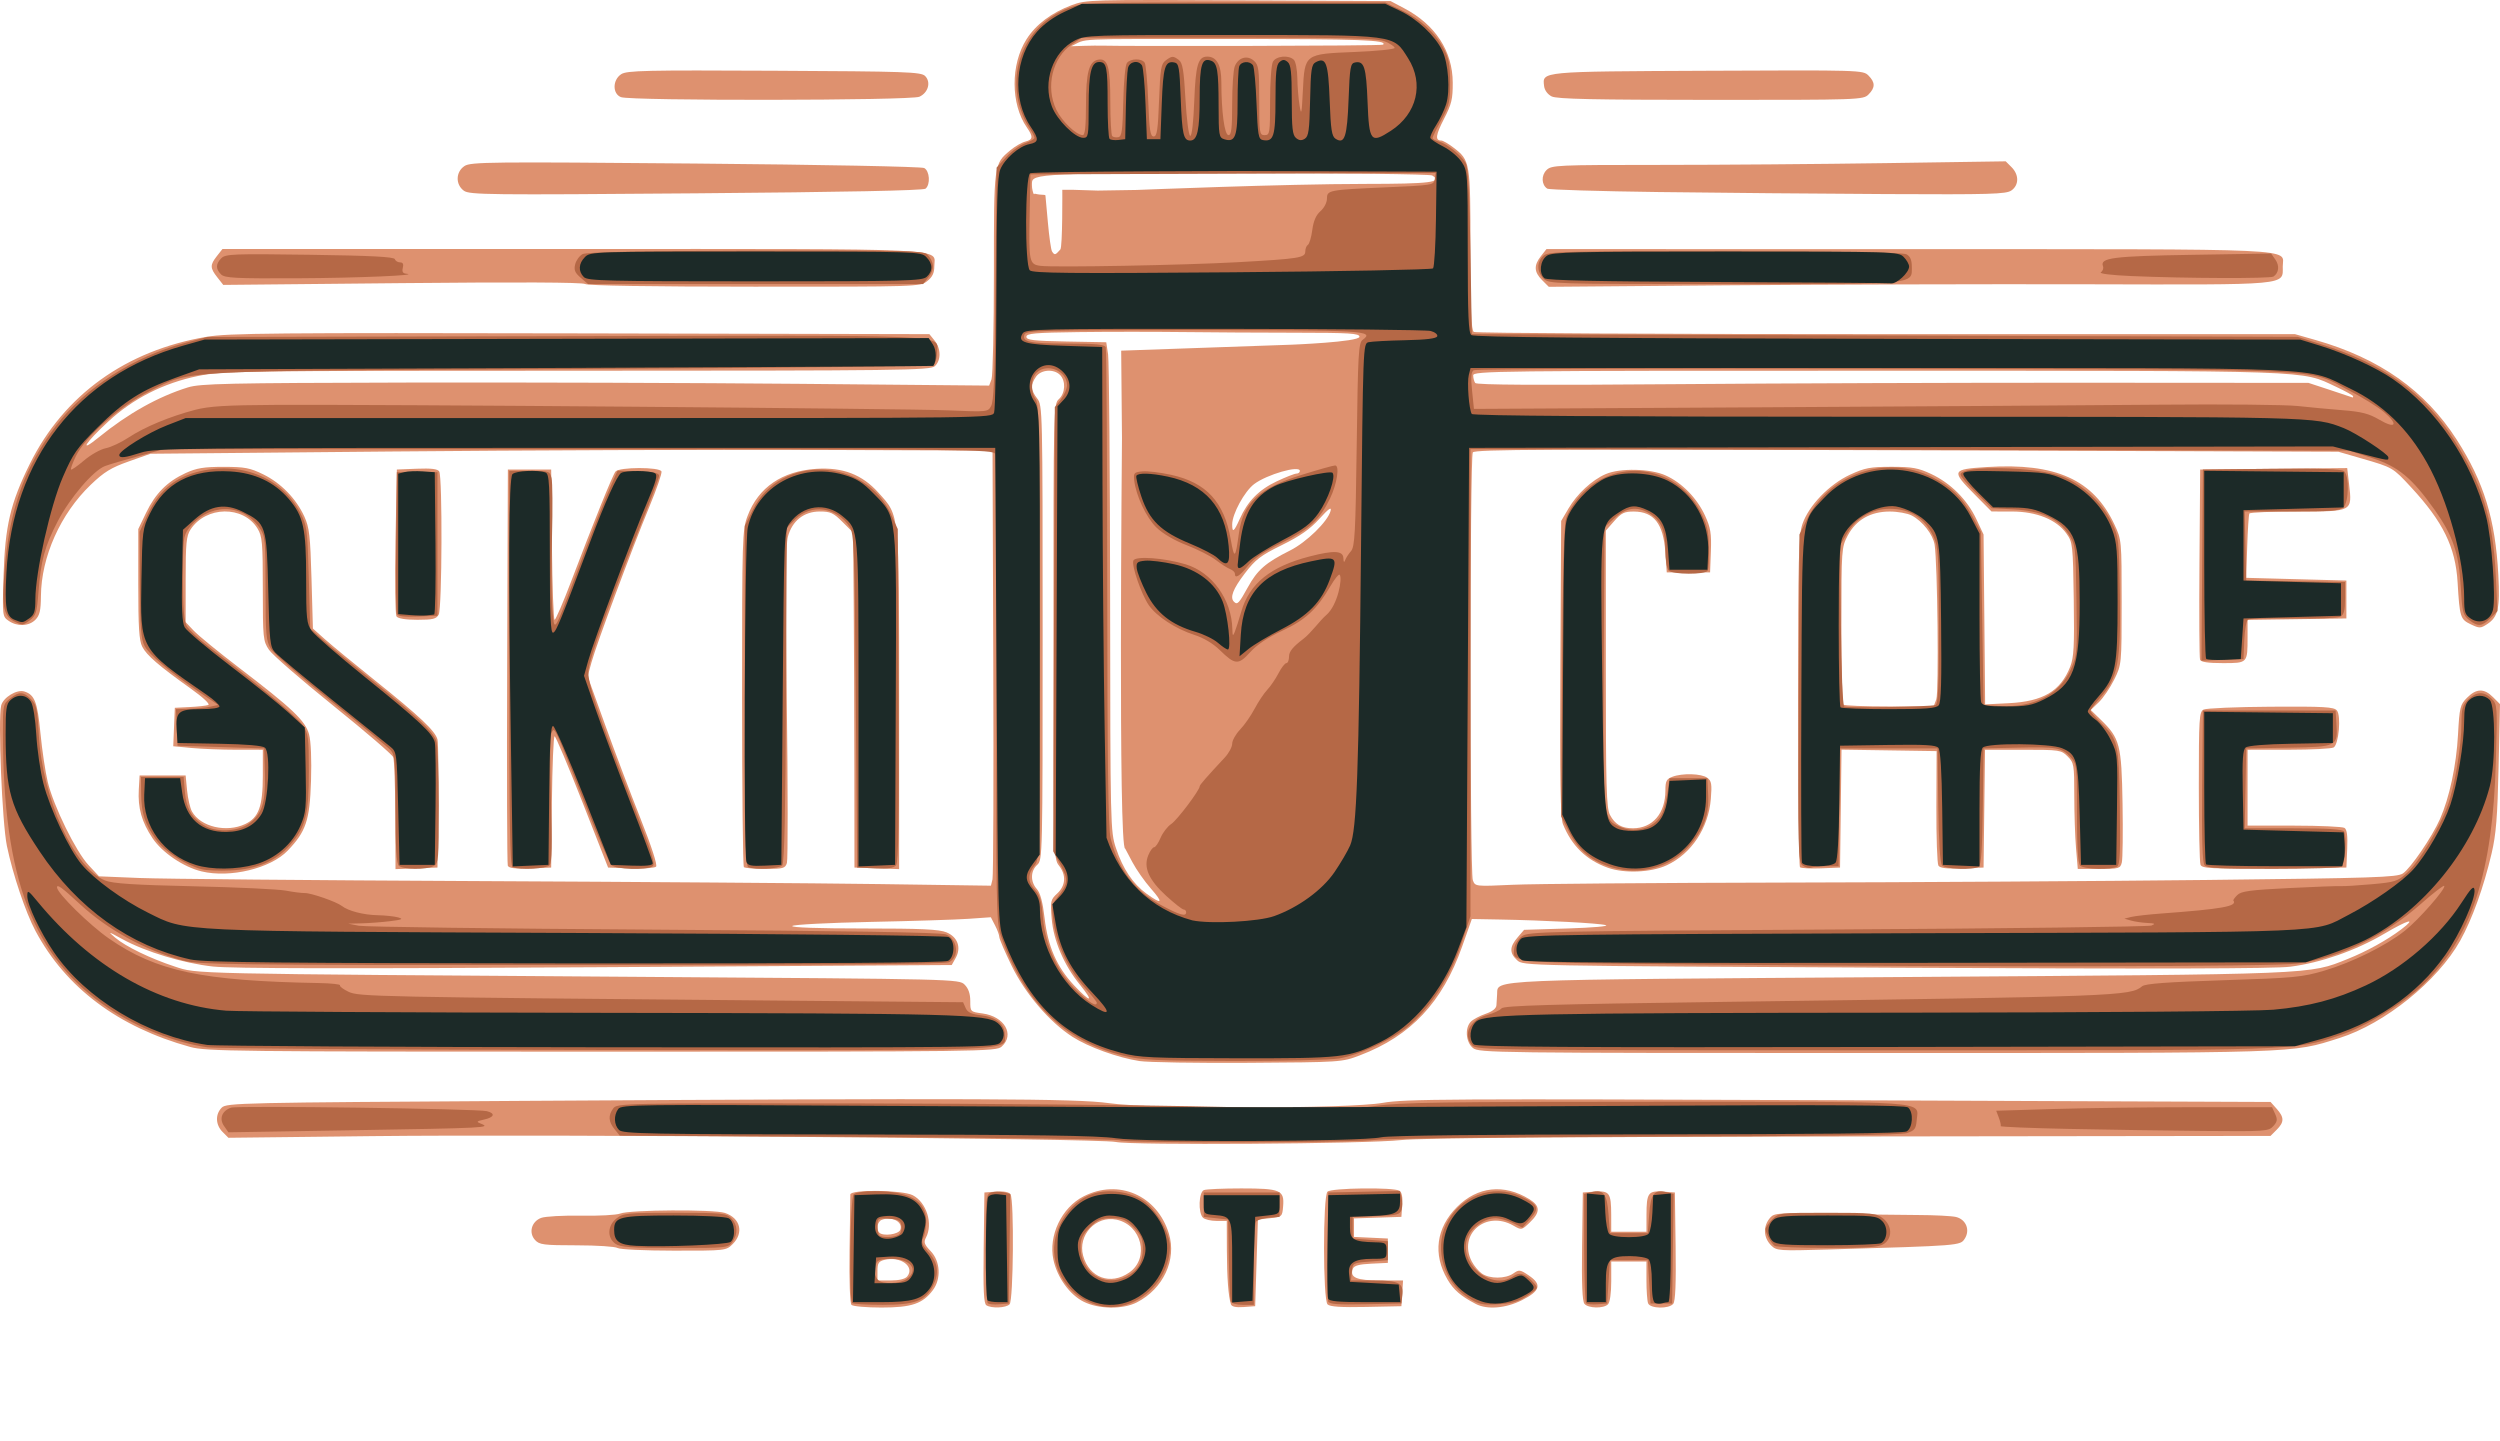 <?xml version="1.0" encoding="UTF-8" standalone="no"?>
<!-- Created with Inkscape (http://www.inkscape.org/) -->

<svg
   version="1.1"
   id="svg1"
   width="1231.053"
   height="709.396"
   viewBox="0 0 1231.053 709.396"
   xmlns="http://www.w3.org/2000/svg"
   xmlns:svg="http://www.w3.org/2000/svg">
  <defs
     id="defs1" />
  <g
     id="g1"
     transform="translate(253.703,929.297)">
    <g
       id="g44"
       transform="translate(-274.956,-942.762)">
      <path
         style="fill:#de916f"
         d="m 440.56,656.026 c -0.789,-0.789 -1.168,-11.498 -0.956,-27 0.193,-14.131 0.361,-26.443 0.374,-27.36 0.035,-2.569 25.651,-2.272 30.733,0.356 6.809,3.521 10.113,14.122 6.504,20.867 -1.212,2.264 -0.824,3.371 2.333,6.667 4.763,4.971 5.248,13.624 1.077,19.21 -5.008,6.707 -10.507,8.566 -25.336,8.566 -7.381,0 -14.009,-0.588 -14.728,-1.307 z m 27.387,-13.962 c 4.02,-4.844 -3.274,-10.193 -11.19,-8.206 -2.855,0.717 -3.423,1.629 -3.423,5.5 v 4.641 h 6.503 c 4.059,0 7.107,-0.728 8.11,-1.936 z m -3.35,-23.029 c 1.471,-3.833 -4.123,-6.823 -9.154,-4.893 -2.125,0.816 -2.868,4.654 -1.22,6.302 1.915,1.915 9.494,0.886 10.374,-1.409 z m 42.375,37.182 c -1.301,-0.825 -1.611,-7.414 -1.333,-28.313 l 0.362,-27.237 5.868,-0.42 c 3.792,-0.271 6.261,0.2 6.98,1.333 1.832,2.89 1.424,52.281 -0.447,54.153 -1.811,1.811 -8.867,2.109 -11.428,0.483 z m 47.98,-1.714 c -6.965,-3.448 -13.096,-11.931 -14.981,-20.73 -2.537,-11.842 4.056,-25.678 14.864,-31.191 17.251,-8.801 36.257,-0.494 42.006,18.359 3.918,12.85 -2.748,27.142 -15.788,33.849 -6.86,3.528 -18.656,3.399 -26.101,-0.286 z m 22.382,-14.427 c 10.101,-7.059 6.168,-23.376 -6.271,-26.019 -10.147,-2.156 -19.187,7.577 -16.457,17.717 2.932,10.888 13.503,14.749 22.728,8.302 z m 50.062,15.669 c -1.266,-3.807 -1.964,-13.085 -2.012,-26.744 l -0.05,-14.333 h -5.067 c -2.787,0 -5.787,-0.72 -6.667,-1.6 -2.434,-2.434 -2.053,-12.608 0.509,-13.591 1.16,-0.445 9.445,-0.809 18.412,-0.809 19.245,0 21.219,0.836 20.576,8.72 -0.423,5.19 -0.533,5.292 -6.431,5.947 l -6,0.667 -0.667,21.333 -0.667,21.333 -5.679,0.411 c -3.793,0.274 -5.871,-0.169 -6.259,-1.333 z m 47.574,0.026 c -2.293,-2.293 -2.327,-53.213 -0.037,-55.503 1.857,-1.857 32.651,-2.245 35.486,-0.447 1.133,0.718 1.605,3.188 1.333,6.98 l -0.42,5.868 -11.667,0.385 -11.667,0.385 v 4.551 4.551 l 8.333,0.397 8.333,0.397 v 6 6 l -8.214,0.394 c -6.002,0.288 -8.432,0.962 -9.023,2.502 -1.653,4.308 1.762,5.77 13.473,5.77 h 11.243 l -0.406,6.333 -0.406,6.333 -17.363,0.37 c -12.373,0.264 -17.834,-0.1 -19,-1.267 z m 73.03,-0.194 c -7.49,-3.912 -10.935,-6.893 -13.986,-12.098 -7.27,-12.407 -5.554,-25.398 4.713,-35.665 10.118,-10.118 23.12,-11.523 35.606,-3.849 5.41,3.325 5.481,6.437 0.263,11.437 -4.035,3.866 -4.106,3.88 -8.108,1.583 -13.532,-7.766 -27.446,4.228 -20.496,17.668 1.096,2.119 3.329,4.789 4.963,5.934 3.837,2.688 11.616,2.666 15.484,-0.043 2.834,-1.985 3.335,-1.92 7.658,1 6.517,4.402 5.643,7.576 -3.336,12.124 -8.008,4.056 -17.178,4.825 -22.761,1.909 z m 53.468,-0.08 c -1.06,-1.277 -1.415,-9.917 -1.163,-28.333 l 0.362,-26.495 5.868,-0.42 c 7.268,-0.52 8.085,0.63 8.112,11.42 l 0.02,8.333 h 8.667 8.667 l 0.02,-8.333 c 0.026,-10.79 0.843,-11.94 8.112,-11.42 l 5.868,0.42 0.362,26.495 c 0.252,18.416 -0.103,27.056 -1.163,28.333 -2.161,2.604 -11.364,2.402 -12.389,-0.271 -0.445,-1.16 -0.809,-6.26 -0.809,-11.333 v -9.224 h -8.667 -8.667 v 9.733 c 0,5.793 -0.648,10.381 -1.6,11.333 -2.178,2.178 -9.722,2.024 -11.599,-0.238 z M 325.333,628 c -1.1,-0.711 -10.157,-1.302 -20.127,-1.313 -16.294,-0.018 -18.366,-0.285 -20.491,-2.633 -3.249,-3.59 -1.743,-9.062 2.989,-10.862 1.996,-0.759 10.829,-1.255 19.629,-1.101 8.8,0.154 17.5,-0.316 19.333,-1.044 4.737,-1.881 46.024,-2.132 51.536,-0.312 7.632,2.519 9.448,9.736 3.858,15.327 -3.25,3.25 -3.45,3.273 -29,3.252 -14.307,-0.011 -26.615,-0.594 -27.727,-1.313 z m 568.079,-1.255 c -3.934,-3.934 -4.088,-9.642 -0.372,-13.796 1.951,-2.181 4.468,-2.335 29.546,-1.808 15.078,0.317 34.335,0.596 42.794,0.62 8.459,0.024 17.053,0.464 19.097,0.977 4.941,1.24 7.012,6.473 4.239,10.706 -2.228,3.401 -1.931,3.378 -66.971,5.292 -24.579,0.724 -25.696,0.645 -28.333,-1.992 z M 570.667,575.791 c -8.245,-1.762 -278.392,-3.881 -366.134,-2.872 l -70.8,0.814 -2.866,-2.866 c -3.511,-3.511 -3.694,-8.705 -0.421,-11.978 2.331,-2.331 9.307,-2.487 148.888,-3.333 222.201,-1.348 272.266,-1.152 288.001,1.128 20.07,2.908 118.471,2.797 134.825,-0.151 10.668,-1.923 32.919,-2.051 224.508,-1.284 l 212.667,0.851 3,3.359 c 3.783,4.235 3.78,6.551 -0.01,10.342 l -3.01,3.01 -207.323,0.282 c -141.671,0.193 -211.545,0.753 -220.656,1.768 -17.015,1.895 -132.576,2.661 -140.667,0.932 z m 11.675,-39.846 c -10.595,-1.632 -25.115,-6.879 -32.95,-11.907 -11.339,-7.276 -23.286,-21.238 -30.022,-35.086 -3.32,-6.825 -6.036,-13.16 -6.036,-14.08 0,-0.919 -0.938,-3.486 -2.085,-5.704 l -2.085,-4.033 -10.915,0.768 c -6.003,0.422 -27.715,1.111 -48.248,1.53 -20.533,0.419 -37.903,1.318 -38.6,1.998 -0.779,0.76 12.725,1.236 35.043,1.236 28.517,0 37.292,0.41 40.886,1.912 5.541,2.315 7.384,7.509 4.493,12.662 l -1.922,3.426 -175.283,1.086 c -123.009,0.762 -179.214,0.658 -188.465,-0.349 -14.567,-1.585 -33.329,-7.271 -44.818,-13.581 -6.903,-3.792 -7.099,-3.828 -3.333,-0.611 5.066,4.327 17.342,10.27 29.349,14.207 11.198,3.672 4.271,3.519 229.732,5.074 155.814,1.074 156.426,1.089 159.182,3.845 1.871,1.871 2.767,4.481 2.767,8.058 0,5.271 0.024,5.295 6.076,6.124 10.757,1.474 15.919,10.392 9.42,16.273 -2.733,2.473 -7.907,2.54 -197,2.54 -180.802,0 -194.775,-0.161 -202.629,-2.332 C 79.501,519.216 53.679,499.864 38.75,471.933 33.845,462.756 27.57,444.101 24.645,430 22.3,418.699 20.206,367.338 21.827,360.883 c 1.004,-4.001 7.729,-8.082 11.398,-6.918 5.1,1.619 6.464,5.144 7.946,20.544 0.803,8.347 2.419,19.147 3.59,24 2.882,11.94 13.83,34.246 20.115,40.985 l 5.125,5.495 20,0.822 c 11,0.452 85.1,1.133 164.667,1.513 79.567,0.38 169.39,1.047 199.608,1.483 l 54.941,0.792 0.759,-3.133 c 0.418,-1.723 0.594,-49.933 0.392,-107.133 l -0.367,-104 -88.667,-0.322 c -48.767,-0.177 -142.067,0.177 -207.333,0.787 l -118.667,1.109 -10.667,3.771 c -8.717,3.081 -12.142,5.185 -18.741,11.509 -14.872,14.254 -24.35,35.446 -24.516,54.814 -0.061,7.155 -0.623,9.547 -2.744,11.667 -3.228,3.228 -8.965,3.443 -13.175,0.494 -3.064,-2.146 -3.094,-2.416 -2.487,-22.333 0.743,-24.358 3.386,-35.61 12.882,-54.827 16.781,-33.961 47.417,-56.006 87.113,-62.684 10.804,-1.818 33.637,-2.028 184.118,-1.695 l 171.785,0.38 2.549,3.148 c 3.222,3.98 3.273,9.783 0.11,12.646 -2.242,2.029 -16.408,2.208 -176.333,2.224 -167.03,0.017 -174.395,0.12 -186.562,2.613 -16.861,3.454 -31.86,11.071 -44.082,22.387 -11.599,10.739 -14.754,15.99 -4.675,7.78 14.357,-11.694 29.208,-20.012 43.875,-24.576 6.032,-1.877 19.307,-2.17 107.548,-2.378 55.367,-0.13 142.589,0.152 193.827,0.626 l 93.161,0.863 1.173,-3.087 c 0.645,-1.698 1.173,-25.278 1.173,-52.4 0,-54.01 -0.065,-53.523 8.055,-60.355 2.283,-1.921 5.604,-3.857 7.381,-4.303 3.872,-0.972 4.021,-2.301 0.781,-6.983 -7.986,-11.538 -8.052,-30.97 -0.148,-43.434 4.584,-7.228 12.315,-13.06 22.233,-16.771 7.158,-2.678 9.363,-2.742 82.193,-2.377 L 706,14 l 6.728,3.551 c 15.347,8.101 23.802,21.043 23.887,36.565 0.045,8.099 -0.565,10.646 -4.264,17.821 -4.159,8.067 -4.506,10.73 -1.397,10.73 0.804,0 3.469,1.531 5.923,3.402 8.346,6.366 8.458,7.034 8.458,50.453 0,29.992 0.395,39.577 1.667,40.4 0.917,0.593 92.267,1.079 203,1.079 h 201.333 l 10.195,2.91 c 31.43,8.971 53.939,24.858 69.432,49.006 13.422,20.919 19.027,39.106 20.518,66.575 0.893,16.463 -0.079,20.76 -5.502,24.313 -3.23,2.117 -3.796,2.124 -8.024,0.108 -5.206,-2.483 -5.491,-3.386 -6.528,-20.708 -1.038,-17.322 -7.127,-29.757 -22.931,-46.828 -9,-9.721 -8.96,-9.698 -23.972,-14.048 l -11.814,-3.424 -212.541,-0.727 c -176.1,-0.603 -212.734,-0.423 -213.666,1.048 -1.5,2.367 -1.495,206.734 0.005,210.688 1.169,3.081 1.203,3.085 19.667,2.232 10.172,-0.47 70.095,-0.958 133.162,-1.083 63.067,-0.125 156.785,-0.701 208.264,-1.279 82.41,-0.925 93.987,-1.306 96.855,-3.186 3.811,-2.497 14.408,-18.014 18.279,-26.765 4.672,-10.561 8.051,-26.331 8.891,-41.484 0.759,-13.701 1.05,-14.891 4.492,-18.333 4.591,-4.591 8.355,-4.666 12.767,-0.255 l 3.426,3.426 -0.692,30.907 c -0.554,24.741 -1.24,33.246 -3.441,42.631 -3.914,16.692 -9.58,32.432 -15.455,42.937 -11.148,19.935 -37.169,40.908 -59.513,47.966 -24.023,7.589 -17.048,7.364 -228.726,7.369 -187.381,0.004 -194.969,-0.09 -197.889,-2.455 -3.572,-2.892 -4.117,-9.921 -1.01,-13.028 1.114,-1.114 4.364,-2.833 7.222,-3.819 3.388,-1.169 5.243,-2.646 5.332,-4.244 0.075,-1.348 0.225,-3.786 0.333,-5.417 0.493,-7.408 -8.233,-7.037 198.576,-8.45 206.664,-1.412 200.916,-1.18 220.255,-8.896 9.299,-3.71 19.378,-9.281 26.454,-14.621 7.925,-5.981 3.391,-4.786 -8.508,2.242 -13.89,8.205 -31.092,14.229 -46.207,16.183 -7.687,0.994 -66.72,1.146 -194.373,0.501 -183.047,-0.925 -183.338,-0.93 -186.333,-3.692 -3.85,-3.55 -3.792,-6.564 0.215,-11.227 l 3.215,-3.741 21.785,-0.684 c 11.982,-0.376 20.285,-1.107 18.452,-1.623 -3.46,-0.974 -29.54,-2.351 -52.654,-2.779 l -13.321,-0.247 -4.788,13.576 c -9.662,27.395 -25.242,43.99 -50.249,53.523 -8.957,3.414 -9.151,3.428 -54.989,3.726 -25.3,0.165 -49.446,-0.232 -53.658,-0.88 z m -29.335,-37.611 c -7.904,-9.722 -13.001,-21.705 -13.898,-32.674 -0.69,-8.436 -0.52,-9.192 2.745,-12.225 4.206,-3.906 4.512,-9.096 0.814,-13.798 -2.619,-3.329 -2.667,-5.409 -2.667,-115.306 0,-110.223 0.04,-111.953 2.667,-114.33 3.189,-2.886 3.483,-8.994 0.571,-11.905 -3.11,-3.11 -9.364,-2.651 -11.829,0.868 -2.765,3.948 -2.616,6.657 0.591,10.734 2.619,3.329 2.667,5.409 2.667,115.306 0,110.223 -0.04,111.953 -2.667,114.33 -3.342,3.025 -3.427,8.317 -0.189,11.914 1.698,1.887 2.896,6.357 3.809,14.215 1.639,14.108 6.003,24.11 14.47,33.161 8.242,8.811 10.161,8.62 2.917,-0.291 z m 34.968,-47.333 c -3.072,-3.483 -7.173,-9.333 -9.113,-13 l -3.528,-6.667 c -3.504,1.46 -1.593,-202.176 -1.593,-202.176 l -0.392,-43.023 84.284,-2.952 c -1.287,0.045 33.034,-1.281 33.034,-3.91 0,-1.641 -4.773,-1.943 -31,-1.962 -17.05,-0.013 -42.4,-0.162 -56.333,-0.332 -13.933,-0.17 -36.883,-0.16 -51,0.023 -21.569,0.279 -25.667,0.646 -25.667,2.296 0,1.625 3.4,2.028 19.667,2.333 l 19.667,0.369 0.901,6 c 0.496,3.3 0.946,57.469 1,120.375 0.097,111.971 0.157,114.55 2.859,122.667 3.423,10.283 8.339,17.612 15.107,22.52 7.653,5.551 8.43,4.607 2.108,-2.562 z m 52.129,-118.458 c -612.778,520.425 -612.778,520.425 0,0 z m -4.412,-29.842 c 4.727,-8.606 8.765,-12.133 20.763,-18.136 8.15,-4.078 18.649,-14.322 20.007,-19.523 0.572,-2.193 -0.962,-1.107 -5.501,3.891 -4.626,5.094 -9.528,8.526 -18.49,12.944 -10.549,5.201 -13.024,7.102 -18.333,14.083 -5.754,7.566 -7.336,11.731 -5.249,13.819 1.666,1.666 2.445,0.856 6.803,-7.078 z m -3.965,-33.699 c 3.883,-8.739 9.403,-14.35 18.216,-18.519 4.432,-2.096 8.807,-3.812 9.724,-3.813 0.917,-5.8e-4 1.667,-0.586 1.667,-1.301 0,-2.955 -16.275,1.728 -22.542,6.486 -4.743,3.601 -10.756,14.655 -10.779,19.814 -0.019,4.361 0.876,3.718 3.714,-2.667 z m 548.273,-60.403 c 0,-0.405 -3.803,-2.516 -8.45,-4.691 -17.497,-8.188 -8.021,-7.857 -225.883,-7.882 -188.651,-0.022 -198.999,0.098 -198.98,2.31 0.011,1.283 0.461,2.958 1,3.722 0.672,0.953 30.883,1.139 96.313,0.592 52.433,-0.438 144.533,-0.763 204.667,-0.722 l 109.333,0.074 10.667,3.506 c 5.867,1.928 10.817,3.578 11,3.667 0.183,0.088 0.333,-0.171 0.333,-0.576 z M 543.378,136.333 c 1.16,-1.283 0.976,-29.41 0.976,-29.41 l 5.694,0.017 11.743,0.375 19.249,-0.313 c 0,0 72.027,-2.946 112.548,-2.977 32.038,-0.025 38.207,-0.803 32.916,-4.154 -1.011,-0.64 -45.414,-1.173 -98.674,-1.184 -102.406,-0.022 -98.261,0.65 -98.426,5.98 -0.049,1.581 0.63,4.346 1.019,4.42 l 0.046,0.009 0.331,-0.27 c 0,0 1.982,0.508 3.276,0.508 1.058,0 1.945,0.15 1.971,0.333 0.026,0.183 0.567,6.145 1.202,13.248 0.635,7.103 1.549,13.553 2.031,14.333 1.34,2.169 1.743,1.69 4.097,-0.915 z M 564.104,35.946 c 9.732,0.324 137.543,0.184 138.215,-0.488 2.293,-2.294 -11.236,-2.792 -75.782,-2.792 -79.676,0 -69.189,-0.387 -77.837,3.573 0,0 11.453,-0.425 15.404,-0.294 z M 120.547,442.571 c -8.931,-2.146 -19.431,-9.25 -24.196,-16.37 -5.318,-7.947 -7.275,-14.882 -6.752,-23.928 l 0.401,-6.94 h 11.333 11.333 l 0.708,7.333 c 0.389,4.033 1.478,8.715 2.418,10.405 4.21,7.559 16.972,10.555 26.236,6.159 6.622,-3.142 8.638,-8.689 8.638,-23.765 v -12.798 l -13,-0.009 c -7.15,-0.005 -17.074,-0.394 -22.054,-0.865 l -9.054,-0.855 0.388,-9.469 0.388,-9.469 7.333,-0.37 c 4.033,-0.203 8.142,-0.657 9.129,-1.008 1.062,-0.377 -2.481,-3.693 -8.667,-8.112 -15.753,-11.253 -21.632,-16.326 -23.817,-20.55 -1.56,-3.016 -1.979,-9.567 -1.978,-30.894 l 0.001,-27.066 3.837,-8 c 4.574,-9.536 10.443,-15.435 19.494,-19.592 5.388,-2.474 8.969,-3.061 18.667,-3.057 10.404,0.004 13.004,0.496 19.548,3.701 8.705,4.263 16.197,11.955 20.242,20.784 2.443,5.332 2.917,9.466 3.516,30.653 l 0.693,24.49 6,5.346 c 3.3,2.94 14.4,12.072 24.667,20.292 21.971,17.592 29.658,24.862 30.676,29.014 0.409,1.669 0.574,16.535 0.367,33.035 l -0.376,30 -10.333,0.389 -10.333,0.389 -0.094,-26.389 c -0.051,-14.514 -0.511,-27.445 -1.022,-28.735 -0.51,-1.29 -13.806,-12.708 -29.547,-25.373 -15.74,-12.665 -29.981,-25.049 -31.645,-27.518 -2.883,-4.278 -3.026,-5.694 -3.031,-29.96 -0.004,-22.909 -0.267,-25.899 -2.608,-29.738 -6.962,-11.419 -25.358,-11.152 -32.982,0.478 -2.061,3.145 -2.406,6.673 -2.406,24.641 v 20.971 l 4,4.235 c 2.2,2.329 12.1,10.422 22,17.985 26.592,20.313 32.987,26.388 34.78,33.038 0.913,3.388 1.289,12.409 0.954,22.92 -0.62,19.448 -2.451,24.921 -11.487,34.342 -8.416,8.774 -28.371,13.592 -42.366,10.229 z m 692.41,-1.821 c -10.551,-3.764 -17.769,-10.783 -22.079,-21.467 -1.236,-3.065 -1.542,-21.709 -1.256,-76.667 l 0.378,-72.617 3.616,-6.15 c 4.241,-7.214 11.59,-14.011 18.287,-16.915 7.091,-3.074 22.015,-2.752 29.549,0.639 8.059,3.627 15.47,11.208 19.445,19.89 2.691,5.879 3.154,8.731 2.826,17.449 l -0.391,10.421 h -10.667 -10.667 l -0.724,-10.198 c -0.979,-13.786 -5.622,-19.72 -15.471,-19.773 -4.678,-0.025 -6.165,0.696 -9.667,4.683 l -4.138,4.713 v 68.02 c 0,58.061 0.295,68.59 2.014,71.914 2.427,4.693 5.74,6.64 11.298,6.64 9.737,0 16.021,-7.319 16.021,-18.657 0,-4.58 0.525,-5.609 3.42,-6.709 4.92,-1.871 14.327,-1.6 17.191,0.494 2.084,1.524 2.35,3.088 1.765,10.373 -1.153,14.367 -9.57,27.049 -21.7,32.698 -7.739,3.604 -20.828,4.153 -29.053,1.219 z m -541.655,-1.027 c -0.362,-0.948 -0.503,-45.223 -0.313,-98.39 l 0.345,-96.667 h 10.667 10.667 l 0.354,37 c 0.195,20.35 0.795,36.996 1.333,36.991 0.538,-0.005 4.221,-8.555 8.183,-19 11.109,-29.283 20.343,-52.152 21.801,-53.991 1.802,-2.274 21.892,-2.306 22.649,-0.037 0.299,0.896 -2.444,8.846 -6.096,17.667 -8.535,20.617 -25.903,67.329 -28.366,76.292 l -1.902,6.922 8.548,23.745 c 4.701,13.059 12.559,33.866 17.462,46.237 5.453,13.758 8.436,22.971 7.683,23.724 -0.677,0.677 -6.269,1.056 -12.425,0.841 l -11.193,-0.391 -12.683,-32.312 c -6.975,-17.772 -13.122,-32.322 -13.659,-32.333 -0.537,-0.011 -1.137,14.529 -1.333,32.312 l -0.357,32.333 -10.354,0.39 c -7.527,0.283 -10.533,-0.081 -11.012,-1.333 z m 116.254,0.721 c -0.489,-0.489 -0.889,-37.966 -0.889,-83.283 0,-79.449 0.097,-82.652 2.698,-89.606 5.267,-14.076 17.122,-22.186 33.969,-23.237 13.014,-0.811 22.458,2.832 30.488,11.764 10.51,11.69 10.179,8.365 10.179,102.209 v 83.15 l -11,-0.387 -11,-0.387 -0.043,-48.667 c -0.024,-26.767 -0.174,-63.887 -0.333,-82.49 l -0.29,-33.824 -5.176,-5.176 c -4.493,-4.493 -5.976,-5.176 -11.231,-5.176 -7.797,0 -13.597,4.589 -15.709,12.431 -1.084,4.025 -1.228,26.661 -0.519,81.642 0.54,41.84 0.563,77.39 0.052,79 -0.844,2.66 -1.813,2.927 -10.617,2.927 -5.328,0 -10.088,-0.4 -10.577,-0.889 z m 520.053,0.053 c -0.518,-0.518 -0.942,-37.335 -0.942,-81.815 0,-70.764 0.268,-81.659 2.141,-87.158 3.094,-9.081 13.24,-19.593 23.47,-24.317 7.294,-3.368 9.955,-3.873 20.389,-3.873 10.192,7.4e-4 13.135,0.533 19.531,3.531 9.589,4.495 17.776,12.681 22.272,22.271 l 3.531,7.531 0.388,41.827 0.388,41.827 11.612,-0.588 c 16.943,-0.858 25.49,-5.915 30.248,-17.895 1.83,-4.606 2.117,-10.001 1.773,-33.333 -0.396,-26.927 -0.514,-27.985 -3.61,-32.325 -4.904,-6.876 -14.668,-10.817 -26.838,-10.833 l -10.039,-0.013 -8.295,-8.369 c -11.689,-11.793 -11.407,-12.425 6.039,-13.526 33.897,-2.14 52.421,6.218 62.786,28.328 3.519,7.507 3.547,7.808 3.541,38.234 -0.01,30.655 -0.01,30.669 -3.628,38.047 -1.992,4.059 -5.417,9.1 -7.612,11.203 l -3.99,3.823 5.002,4.854 c 9.373,9.097 10.18,12.215 10.672,41.235 0.24,14.206 0.079,27.256 -0.359,29 -0.753,3.002 -1.353,3.172 -11.242,3.172 h -10.446 l -0.862,-10.201 c -0.474,-5.611 -0.862,-17.338 -0.862,-26.061 0,-15.061 -0.165,-16.024 -3.273,-19.132 -3.164,-3.164 -3.896,-3.273 -21.974,-3.273 h -18.701 l -0.359,29 -0.359,29 -10.551,0.393 c -7.53,0.281 -10.872,-0.101 -11.673,-1.333 -0.617,-0.95 -1.072,-14.027 -1.011,-29.06 l 0.112,-27.333 -23.412,-0.364 -23.412,-0.364 -0.359,29.031 -0.359,29.031 -9.392,0.386 c -5.165,0.212 -9.815,-0.038 -10.333,-0.556 z m 67.116,-82.648 c 1.302,-3.424 0.615,-66.988 -0.822,-76.143 -0.792,-5.042 -5.991,-11.661 -11.328,-14.42 -2.076,-1.074 -6.955,-1.942 -10.841,-1.93 -9.446,0.029 -16.547,4.109 -20.633,11.854 -3.036,5.755 -3.1,6.669 -3.1,44.111 0,21.029 0.4,38.635 0.889,39.124 0.489,0.489 10.704,0.889 22.7,0.889 h 21.811 z m 130.094,81.397 c -0.45,-1.172 -0.818,-18.56 -0.818,-38.641 0,-33.419 0.198,-36.614 2.333,-37.73 1.283,-0.67 16.197,-1.307 33.142,-1.414 26.314,-0.167 31.058,0.105 32.517,1.864 2.154,2.595 0.934,16.6 -1.584,18.197 -0.958,0.607 -10.892,1.114 -22.075,1.125 l -20.333,0.02 v 18.667 18.667 l 23,0.02 c 12.65,0.011 23.78,0.515 24.732,1.119 1.216,0.772 1.614,3.843 1.333,10.313 l -0.399,9.214 -35.516,0.355 c -31.515,0.315 -35.608,0.115 -36.333,-1.776 z m -0.211,-100.921 c -0.353,-0.921 -0.485,-22.371 -0.291,-47.667 l 0.351,-45.992 36.2,-0.355 36.2,-0.355 0.916,7.892 c 1.583,13.639 1.874,13.484 -25.284,13.484 -12.764,0 -23.473,0.45 -23.796,1 -0.324,0.55 -0.809,7.9 -1.079,16.333 l -0.49,15.333 24.667,0.667 24.667,0.667 v 9.333 9.333 l -24.333,0.363 -24.333,0.363 v 8.528 c 0,12.812 0.064,12.746 -12.184,12.746 -7.25,0 -10.768,-0.526 -11.209,-1.675 z M 216.497,317 c -0.64,-0.917 -0.863,-17.567 -0.497,-37 l 0.667,-35.333 9.883,-0.396 c 7.005,-0.281 10.202,0.107 10.98,1.333 1.636,2.579 1.413,67.39 -0.242,70.484 -1.158,2.164 -2.848,2.579 -10.503,2.579 -5.789,0 -9.548,-0.609 -10.286,-1.667 z m 92.837,-163.684 c -1.292,-0.846 -33.158,-0.999 -90.068,-0.432 l -88.068,0.878 -2.932,-3.728 c -3.626,-4.61 -3.654,-6.09 -0.201,-10.481 l 2.731,-3.472 172.224,-0.005 c 190.858,-0.006 178.314,-0.606 178.314,8.524 0,3.316 -0.947,5.284 -3.513,7.303 -3.468,2.728 -4.565,2.763 -85,2.743 -51.05,-0.013 -82.234,-0.51 -83.487,-1.33 z m 471.292,-1.903 c -4.004,-4.004 -4.162,-7.28 -0.573,-11.843 l 2.719,-3.457 178.281,0.039 c 197.263,0.043 184.281,-0.557 184.281,8.515 0,9.415 4.103,9.041 -96.364,8.783 -49.3,-0.127 -129.105,0.103 -177.344,0.512 l -87.708,0.743 z M 249.667,107.38 c -4.206,-3.081 -4.032,-9.309 0.34,-12.173 3.059,-2.004 12.607,-2.106 113.667,-1.209 62.368,0.553 111.341,1.511 112.66,2.204 2.724,1.431 3.162,8.123 0.667,10.176 -1.092,0.898 -40.055,1.686 -113,2.285 -102.198,0.839 -111.579,0.734 -114.333,-1.283 z m 588.333,0.65 c -29.333,-0.383 -54.011,-1.137 -54.839,-1.676 -2.852,-1.855 -3.052,-6.463 -0.395,-9.12 2.449,-2.449 5.027,-2.568 55.568,-2.569 29.15,-9.03e-4 79.454,-0.397 111.786,-0.881 l 58.786,-0.879 2.881,2.881 c 3.732,3.732 3.695,8.826 -0.083,11.472 -2.59,1.814 -10.364,2.037 -61.667,1.772 -32.287,-0.167 -82.703,-0.617 -112.037,-1 z M 327,61.292 c -4.228,-1.7 -4.138,-8.485 0.151,-11.295 2.765,-1.811 11.995,-2.02 75.286,-1.697 65.222,0.332 72.348,0.58 74.355,2.588 2.999,3 1.555,8.222 -2.823,10.218 -4.18,1.905 -142.259,2.08 -146.969,0.187 z m 458.333,-0.342 c -2.003,-1.008 -3.493,-3.041 -3.734,-5.094 -0.855,-7.293 -2.295,-7.158 80.578,-7.548 75.153,-0.354 76.481,-0.315 79.129,2.333 3.4,3.4 3.408,5.979 0.026,9.36 -2.604,2.604 -4.431,2.666 -77.667,2.647 -57.581,-0.015 -75.774,-0.409 -78.333,-1.698 z"
         id="path46" />
      <path
         style="fill:#b56846"
         d="m 561.325,656.088 c -11.142,-3.389 -19.079,-12.43 -20.761,-23.645 -1.903,-12.689 6.808,-27.161 18.713,-31.09 7.857,-2.593 18.508,-1.135 25.104,3.436 6.351,4.401 12.958,15.859 12.946,22.451 -0.034,18.785 -19.034,34.01 -36.001,28.848 z m 14.661,-14.08 c 5.549,-2.869 8.015,-7.106 8.015,-13.771 0,-4.86 -0.759,-6.595 -4.533,-10.37 -3.869,-3.87 -5.451,-4.533 -10.8,-4.533 -5.349,0 -6.93,0.664 -10.8,4.533 -3.589,3.589 -4.532,5.603 -4.528,9.667 0.012,12.694 11.675,20.148 22.647,14.474 z m -135.096,13.104 c -1.683,-1.683 -1.018,-51.782 0.711,-53.511 0.921,-0.921 5.309,-1.597 10.333,-1.593 17.185,0.015 25.4,4.765 25.4,14.686 0,3.015 -0.637,6.671 -1.415,8.125 -1.165,2.177 -0.695,3.464 2.667,7.292 4.616,5.257 5.243,10.443 2.017,16.681 -3.778,7.306 -8.857,9.198 -24.713,9.203 -7.761,0.003 -14.511,-0.395 -15,-0.884 z m 26.814,-11.853 c 6.266,-4.389 1.996,-9.924 -7.656,-9.924 -4.632,0 -6.655,0.589 -7.238,2.109 -1.266,3.299 -0.956,6.544 0.791,8.291 2.266,2.266 10.591,1.985 14.103,-0.476 z m -3.92,-21.762 c 0.981,-0.622 1.581,-2.563 1.333,-4.313 -0.382,-2.705 -1.301,-3.244 -6.117,-3.593 -5.454,-0.395 -5.667,-0.266 -5.667,3.444 0,2.12 0.4,4.254 0.889,4.743 1.252,1.252 7.429,1.069 9.561,-0.282 z m 43.836,33.679 c -0.524,-0.524 -0.952,-12.812 -0.952,-27.307 0,-25.49 0.091,-26.383 2.763,-27.232 1.52,-0.482 4.232,-0.508 6.028,-0.058 l 3.265,0.819 -0.361,26.968 -0.361,26.968 -4.714,0.397 c -2.593,0.218 -5.143,-0.032 -5.667,-0.556 z m 119.686,-0.841 c -0.336,-0.917 -0.767,-10.367 -0.958,-21 l -0.347,-19.333 -6,-0.667 -6,-0.667 v -6 -6 h 18.667 18.667 v 6 6 l -5.316,0.433 c -2.924,0.238 -5.765,1.138 -6.313,2 -0.548,0.862 -1.006,10.417 -1.017,21.234 l -0.02,19.667 h -5.375 c -3.085,0 -5.635,-0.71 -5.986,-1.667 z m 47.971,-4.1e-4 c -0.368,-0.96 -0.506,-13.427 -0.306,-27.706 l 0.363,-25.961 17.632,-0.372 17.632,-0.372 0.822,3.276 c 0.452,1.802 0.435,4.496 -0.039,5.988 -0.765,2.411 -2.147,2.755 -12.454,3.096 l -11.593,0.384 v 5.333 5.333 l 8.667,0.667 8.667,0.667 v 4.667 4.667 L 696,634.667 c -8.645,0.665 -8.668,0.678 -9.084,5 l -0.418,4.333 h 11.255 c 12.489,0 14.741,1.219 14.011,7.586 l -0.43,3.747 -17.694,0.372 c -13.618,0.286 -17.848,-0.03 -18.363,-1.373 z m 68.586,-2.084 c -11.518,-7.398 -16.312,-23.391 -10.668,-35.583 6.535,-14.116 23.002,-20.461 36.806,-14.182 8.673,3.945 9.515,5.857 4.873,11.052 l -3.945,4.415 -4.843,-2.309 c -2.663,-1.27 -6.472,-2.307 -8.464,-2.304 -5.235,0.007 -11.555,4.34 -13.627,9.343 -5.135,12.397 11.584,26.803 22.353,19.26 3.253,-2.279 5.953,-1.433 10.12,3.172 2.39,2.641 2.329,2.764 -3.201,6.424 -4.431,2.932 -7.524,3.83 -14.452,4.193 -7.91,0.415 -9.444,0.058 -14.952,-3.48 z m 58.423,2.925 c -0.524,-0.524 -0.952,-12.841 -0.952,-27.371 v -26.419 l 3.54,-0.888 c 5.958,-1.495 7.722,0.794 8.46,10.975 l 0.667,9.196 h 9.333 9.333 l 0.667,-9.196 c 0.739,-10.192 2.502,-12.47 8.488,-10.968 l 3.567,0.895 -0.361,26.968 -0.361,26.968 h -5.333 -5.333 l -0.667,-10.667 -0.667,-10.667 h -9.333 -9.333 l -0.667,10.667 -0.667,10.667 -4.714,0.397 c -2.593,0.218 -5.143,-0.032 -5.667,-0.556 z M 324.297,625.924 c -4.201,-2.943 -3.936,-8.965 0.55,-12.494 3.272,-2.574 5.238,-2.763 28.667,-2.763 23.376,0 25.342,0.188 27.82,2.667 3.197,3.197 3.422,7.661 0.591,11.703 -2.026,2.892 -2.71,2.963 -28.37,2.963 -21.641,0 -26.819,-0.367 -29.258,-2.076 z m 570.903,1.055 c -1.771,-1.183 -4.533,-6.231 -4.533,-8.286 0,-0.815 1.473,-2.954 3.273,-4.754 3.231,-3.231 3.576,-3.273 27.154,-3.273 22.141,0 24.137,0.201 27.394,2.763 4.486,3.529 4.751,9.552 0.55,12.494 -2.426,1.699 -7.442,2.072 -27.667,2.055 -13.587,-0.011 -25.363,-0.461 -26.17,-1 z M 572.779,575 c -0.55,-0.55 -56.203,-1.3 -123.674,-1.667 l -122.675,-0.667 -2.548,-3.148 c -3.034,-3.747 -3.225,-6.75 -0.656,-10.264 1.85,-2.53 4.538,-2.585 119.667,-2.449 64.776,0.076 145.674,0.846 179.774,1.709 54.31,1.376 63.739,1.317 76.019,-0.472 11.798,-1.719 33.569,-2.043 137.37,-2.043 138.116,0 129.827,-0.586 129.017,9.127 -0.351,4.205 -1.016,5.07 -4.857,6.312 -3.024,0.977 -44.412,1.541 -129.13,1.758 -68.573,0.176 -128.071,0.875 -132.216,1.554 -8.957,1.467 -124.646,1.697 -126.092,0.25 z M 131.604,567.982 c -2.556,-3.65 -1.058,-7.568 3.477,-9.089 3.247,-1.089 121.116,0.532 125.896,1.732 4.336,1.088 3.726,3.007 -1.31,4.124 -3.787,0.84 -3.997,1.094 -1.667,2.012 5.225,2.059 3.553,2.144 -64.792,3.287 l -59.459,0.995 z m 908.396,1.385 c -18.7,-0.386 -33.808,-1.001 -33.573,-1.368 0.235,-0.367 -0.165,-2.223 -0.887,-4.124 l -1.315,-3.458 28.887,-0.872 c 15.888,-0.48 46.45,-0.874 67.916,-0.876 l 39.029,-0.003 1.516,3.328 c 1.253,2.75 1.096,3.792 -0.902,6 -2.308,2.55 -3.888,2.658 -34.545,2.373 -17.67,-0.164 -47.427,-0.614 -66.127,-1 z M 574.373,533.276 c -29.439,-7.238 -48.943,-26.383 -60.388,-59.276 -2.142,-6.157 -2.299,-15.389 -2.057,-120.667 0.144,-62.7 -0.145,-115.05 -0.642,-116.333 -0.856,-2.208 -11.866,-2.334 -205.095,-2.342 l -204.191,-0.009 -12.667,3.457 c -6.967,1.901 -14.321,4.08 -16.343,4.841 -5.765,2.171 -17.29,15.638 -23.347,27.28 -6.358,12.221 -8.28,19.323 -9.463,34.969 -0.759,10.033 -1.209,11.466 -4.334,13.793 -3.269,2.435 -3.746,2.464 -7.607,0.467 -5.508,-2.848 -6.277,-7.646 -4.475,-27.916 2.529,-28.447 9.882,-48.474 25.17,-68.555 14.063,-18.472 38.015,-33.85 63.248,-40.607 l 11.152,-2.986 176.524,-0.392 c 196.017,-0.435 182.81,-1.027 182.81,8.2 0,2.46 -0.75,5.068 -1.667,5.795 -1.07,0.849 -64.862,1.632 -178.333,2.188 -197.728,0.968 -186.469,0.383 -207.563,10.794 -14.424,7.119 -31.782,22.406 -36.494,32.141 -1.603,3.311 -2.675,6.261 -2.381,6.554 0.293,0.293 3.212,-1.742 6.486,-4.522 3.274,-2.781 8.053,-5.467 10.619,-5.969 2.567,-0.502 7.667,-2.901 11.333,-5.33 7.712,-5.109 20.28,-10.33 32.667,-13.569 6.823,-1.785 15.189,-2.304 39.333,-2.44 51.592,-0.292 310.754,1.811 331.524,2.691 19.371,0.82 19.536,0.803 21.157,-2.224 1.157,-2.161 1.722,-14.173 1.94,-41.18 0.169,-20.971 0.398,-46.677 0.51,-57.125 l 0.203,-18.996 4.755,-5.263 c 2.615,-2.895 6.815,-5.943 9.333,-6.774 2.518,-0.831 4.579,-2.038 4.579,-2.682 0,-0.644 -1.464,-3.328 -3.253,-5.964 -1.789,-2.636 -3.946,-8.134 -4.794,-12.218 -4.108,-19.786 6.211,-38.736 24.901,-45.729 6.967,-2.607 10.103,-2.711 81.529,-2.71 l 74.283,0.001 8.142,3.852 c 9.304,4.402 16.507,11.036 20.826,19.182 2.366,4.462 2.991,7.847 3.009,16.298 0.021,9.547 -0.432,11.496 -4.31,18.57 -2.383,4.347 -4.333,8.332 -4.333,8.855 0,0.524 1.454,1.317 3.231,1.763 3.846,0.965 10.841,6.623 13.133,10.622 1.151,2.009 1.834,14.923 2.303,43.523 l 0.667,40.667 203.333,0.667 203.333,0.667 11.518,3.618 c 30.775,9.666 50.617,23.856 65.243,46.655 14.114,22.002 19.465,39.304 20.8,67.255 l 0.838,17.528 -3.472,3.472 c -4.154,4.154 -6.157,4.319 -10.542,0.87 -3.029,-2.383 -3.374,-3.766 -4.088,-16.372 -0.942,-16.632 -3.828,-25.127 -12.864,-37.87 -11.129,-15.694 -17.836,-21.242 -30.788,-25.466 l -11.31,-3.689 -216.333,-0.353 -216.333,-0.353 v 115.017 115.017 l -4.725,14.179 c -5.283,15.856 -15.361,31.348 -26.136,40.177 -8.046,6.593 -24.272,14.096 -33.89,15.671 -4.354,0.713 -27.717,1.256 -51.917,1.208 -38.512,-0.078 -45.284,-0.404 -54.293,-2.62 z m -13.04,-26.08 c 0,-0.442 -2.688,-3.793 -5.972,-7.447 -7.814,-8.691 -13.713,-20.97 -15.253,-31.749 -1.097,-7.679 -0.944,-9.046 1.346,-12 5.865,-7.565 6.054,-9.056 2.087,-16.467 l -3.676,-6.867 0.401,-109.367 0.401,-109.367 3,-3.813 c 1.65,-2.097 3,-5.232 3,-6.967 0,-7.022 -9.602,-11.07 -14.895,-6.28 -2.945,2.665 -3.198,9.613 -0.481,13.205 1.684,2.227 1.964,18.195 2,114.378 0.042,109.804 -0.005,111.85 -2.624,115.18 -3.464,4.404 -3.375,8.105 0.29,12.006 2.325,2.475 3.154,5.447 3.883,13.926 1.197,13.924 7.474,27.243 17.071,36.22 6.013,5.624 9.423,7.582 9.423,5.409 z m 44,-44.529 c 0,-0.733 -0.552,-1.333 -1.226,-1.333 -0.674,0 -4.536,-3.025 -8.582,-6.723 -8.614,-7.873 -11.318,-14.007 -8.826,-20.022 0.893,-2.157 2.182,-3.922 2.864,-3.922 0.682,0 2.112,-2.088 3.179,-4.64 1.066,-2.552 3.426,-5.615 5.243,-6.805 2.89,-1.893 14.016,-16.639 14.016,-18.575 0,-0.667 3.238,-4.378 12.333,-14.137 2.017,-2.164 3.667,-5.235 3.667,-6.825 0,-1.59 1.751,-4.719 3.891,-6.954 2.14,-2.235 5.361,-6.853 7.156,-10.263 1.796,-3.41 4.597,-7.61 6.225,-9.333 1.628,-1.724 4.12,-5.384 5.537,-8.134 1.418,-2.75 3.165,-5 3.884,-5 0.718,0 1.306,-1.481 1.306,-3.29 0,-2.405 1.884,-4.722 7,-8.609 3.85,-2.925 8.373,-9.287 11.266,-11.71 5.728,-4.798 8.196,-18.374 6.635,-19.934 -0.426,-0.426 -2.453,2.103 -4.504,5.619 -6.691,11.47 -12.357,16.713 -23.78,22.007 -7.054,3.269 -12.429,6.861 -15.727,10.512 -5.852,6.477 -7.463,6.362 -15.055,-1.08 -3.249,-3.184 -7.926,-5.963 -12.512,-7.432 -9.122,-2.923 -18.62,-9.131 -22.392,-14.636 -3.665,-5.348 -8.549,-19.45 -7.597,-21.933 0.917,-2.391 15.172,-1.374 25.788,1.839 13.007,3.937 22.646,17.32 22.967,31.888 0.076,3.437 0.264,3.665 1.178,1.425 0.598,-1.467 2.052,-6.002 3.231,-10.079 3.979,-13.759 14.376,-22.132 33.693,-27.133 11.958,-3.096 16.448,-2.858 16.579,0.879 0.069,1.969 0.358,2.313 0.841,1 0.404,-1.1 1.707,-3.112 2.895,-4.472 1.881,-2.153 2.245,-8.919 2.826,-52.443 0.603,-45.2 0.885,-50.131 2.954,-51.641 6.123,-4.472 0.796,-4.777 -83.262,-4.777 -74.362,0 -82.522,0.209 -83.261,2.135 -1.413,3.683 2.363,4.491 21.093,4.512 14.08,0.016 18.348,0.43 18.886,1.831 0.382,0.996 0.719,54.32 0.748,118.499 0.039,85.801 0.475,118.409 1.646,123.189 3.746,15.287 11.981,26.125 25.196,33.16 8.982,4.781 12,5.622 12,3.341 z m 24,-166.709 c 0,-0.756 -1.05,-1.766 -2.333,-2.244 -1.283,-0.478 -4.433,-2.485 -7,-4.46 -2.567,-1.975 -9.059,-5.277 -14.428,-7.337 -6.008,-2.305 -11.717,-5.644 -14.849,-8.683 -5.054,-4.905 -10.173,-15.819 -10.983,-23.421 -0.368,-3.454 0.017,-3.853 4.093,-4.243 2.475,-0.237 8.876,0.544 14.226,1.734 17.241,3.836 26.005,13.342 29.224,31.698 1.766,10.071 2.307,9.694 4.002,-2.79 2.038,-15.012 9.868,-22.336 30.902,-28.905 8.169,-2.551 15.598,-4.639 16.509,-4.639 2.35,0 0.923,9.197 -2.531,16.311 -5.081,10.466 -10.107,15.097 -23.505,21.659 -8.981,4.398 -13.904,7.736 -16.891,11.452 -4.163,5.181 -6.435,6.547 -6.435,3.87 z M 1195.195,216.417 c -2.857,-2.427 -10.37,-7.104 -16.695,-10.392 -21.943,-11.407 -3.199,-10.51 -229.167,-10.969 -110.367,-0.224 -201.443,0.098 -202.393,0.717 -1.288,0.839 -1.493,3.396 -0.808,10.084 l 0.918,8.959 140.808,-0.78 c 77.445,-0.429 166.308,-1.012 197.475,-1.294 31.167,-0.282 61.467,0.011 67.333,0.653 5.867,0.641 15.874,1.577 22.239,2.079 9.235,0.728 12.871,1.672 18,4.673 8.101,4.739 9.526,2.419 2.289,-3.729 z M 630.667,142.582 c 30.397,-1.7 33.333,-2.166 33.333,-5.287 0,-1.359 0.583,-2.831 1.295,-3.271 0.712,-0.44 1.683,-3.729 2.158,-7.309 0.593,-4.467 1.859,-7.375 4.039,-9.27 1.754,-1.525 3.175,-4.246 3.175,-6.078 0,-4.273 0.679,-4.404 29.333,-5.67 22.846,-1.009 23.342,-1.094 23.761,-4.04 l 0.427,-3.009 -99.761,0.342 -99.761,0.342 -0.383,19.333 c -0.472,23.822 -0.224,25.002 5.387,25.715 6.692,0.85 70.933,-0.342 96.996,-1.799 z M 574.375,63.403 c 0.216,-9.915 0.993,-17.975 1.83,-18.984 1.845,-2.223 7.298,-2.277 8.716,-0.086 0.593,0.917 1.379,9.467 1.745,19 0.547,14.222 1.026,17.333 2.667,17.333 1.644,0 2.119,-3.161 2.667,-17.778 0.585,-15.611 0.982,-18.009 3.255,-19.667 3.163,-2.307 3.645,-2.324 6.496,-0.222 1.829,1.348 2.45,5.045 3.255,19.355 0.554,9.851 1.585,17.826 2.328,18 0.812,0.19 1.595,-6.522 2.001,-17.151 0.681,-17.791 1.872,-21.87 6.39,-21.87 4.66,0 6.941,4.117 6.951,12.54 0.017,14.712 1.554,26.127 3.517,26.127 1.415,0 1.807,-3.306 1.807,-15.247 0,-8.386 0.566,-16.734 1.257,-18.553 1.69,-4.444 6.207,-5.766 9.505,-2.781 2.285,2.068 2.571,4.232 2.571,19.454 0,16.238 0.138,17.127 2.667,17.127 2.525,0 2.667,-0.889 2.667,-16.754 0,-9.215 0.621,-17.915 1.38,-19.333 1.564,-2.923 7.818,-3.514 10.353,-0.979 0.88,0.88 1.644,4.93 1.699,9 0.054,4.07 0.54,10.1 1.079,13.4 0.854,5.23 1.063,4.329 1.631,-7.026 0.919,-18.394 0.723,-18.247 25.64,-19.256 10.753,-0.436 19.551,-1.331 19.551,-1.99 0,-0.659 -2.081,-2.067 -4.624,-3.13 -3.845,-1.607 -16.818,-1.932 -77.024,-1.932 h -72.4 l -4.834,3.285 c -9.7,6.591 -13.117,21.035 -7.649,32.331 2.71,5.597 9.828,12.385 12.989,12.385 1.073,0 1.547,-4.554 1.56,-15 0.021,-15.898 1.46,-21.273 5.926,-22.133 4.807,-0.926 6.055,3.299 6.055,20.499 0,8.904 0.421,16.61 0.935,17.125 0.514,0.514 1.864,0.757 3,0.539 1.714,-0.328 2.129,-3.326 2.44,-17.626 z M 123.333,529.178 C 107.378,526.857 89.186,519.649 74.62,509.876 37.556,485.009 22.787,446.488 22.686,374.43 c -0.019,-13.803 0.087,-14.321 3.493,-17 4.5,-3.54 6.557,-3.481 10.333,0.295 2.693,2.693 3.154,4.806 3.856,17.667 1.694,31.019 17.431,65.595 32.6,71.628 3.854,1.533 14.074,2.205 43.697,2.872 21.267,0.479 41.667,1.442 45.333,2.139 3.667,0.697 7.867,1.234 9.333,1.192 3.046,-0.086 15.622,4.289 18.249,6.349 3.155,2.474 10.69,4.425 17.617,4.56 3.741,0.073 8.301,0.561 10.134,1.085 2.708,0.773 1.958,1.121 -4,1.855 -4.033,0.497 -10.333,0.975 -14,1.061 l -6.667,0.158 5.333,1.031 c 2.933,0.567 68.333,1.431 145.333,1.92 94.766,0.602 141.19,1.353 143.684,2.325 5.848,2.279 6.843,11.093 1.55,13.731 -1.833,0.914 -63.504,1.367 -185.988,1.367 -170.022,0 -183.848,-0.167 -191.587,-2.32 -18.639,-5.184 -36.702,-15.076 -50.155,-27.469 -9.28,-8.549 -11.504,-10.177 -11.504,-8.424 0,2.795 16.084,18.603 25.658,25.219 23.272,16.079 45.646,20.815 103.296,21.864 6.025,0.11 10.7,0.61 10.39,1.111 -0.31,0.502 1.552,1.921 4.138,3.154 5.129,2.446 11.32,2.573 212.602,4.374 l 90.085,0.806 1.248,2.842 c 0.937,2.133 2.808,3.022 7.499,3.561 7.447,0.856 11.749,4.303 11.749,9.412 0,8.4 13.042,7.885 -195.297,7.706 -104.154,-0.089 -192.97,-0.686 -197.37,-1.326 z m 622.873,-0.949 c -4.831,-5.339 -1.191,-12.655 7.454,-14.983 3.06,-0.824 6.188,-2.278 6.951,-3.232 1.101,-1.376 23.86,-2.04 110.055,-3.212 194.111,-2.639 199.654,-2.846 205.413,-7.678 1.524,-1.279 12.209,-2.072 40,-2.971 35.145,-1.136 38.794,-1.485 49.855,-4.761 13.677,-4.052 30.224,-12.265 39.532,-19.623 6.782,-5.361 20.458,-20.956 19.349,-22.065 -0.361,-0.361 -5.415,3.535 -11.23,8.66 -18.298,16.124 -39.684,26.499 -60.957,29.573 -10.827,1.565 -156.274,1.819 -291.086,0.508 -98.828,-0.961 -95.514,-0.675 -94.614,-8.148 0.223,-1.852 1.906,-4.466 3.739,-5.808 3.167,-2.32 10.899,-2.485 155.333,-3.326 83.6,-0.487 153.2,-1.36 154.667,-1.939 2.146,-0.848 1.754,-1.097 -2,-1.272 -2.567,-0.12 -6.167,-0.645 -8,-1.167 l -3.333,-0.95 3.333,-0.84 c 1.833,-0.462 8.433,-1.216 14.667,-1.677 30.276,-2.238 37.854,-3.601 35.667,-6.413 -0.183,-0.236 0.692,-1.454 1.946,-2.708 1.872,-1.872 6.398,-2.484 25.333,-3.427 12.68,-0.631 24.254,-1.062 25.721,-0.959 1.467,0.104 8.269,-0.311 15.117,-0.921 11.496,-1.024 12.825,-1.448 17.333,-5.525 5.761,-5.21 16.038,-22.171 20.052,-33.094 3.48,-9.469 6.819,-29.361 6.826,-40.666 0,-7.13 0.498,-8.887 3.278,-11.667 4.032,-4.031 7.835,-4.165 11.592,-0.408 2.804,2.804 2.848,3.462 2.063,31 -1.561,54.826 -11.902,86.512 -35.806,109.715 -9.737,9.451 -28.463,20.883 -40.85,24.938 -23.711,7.761 -15.173,7.482 -228.879,7.482 -188.491,0 -196.401,-0.097 -198.519,-2.438 z M 120.584,441.502 c -8.065,-2.098 -18.394,-8.795 -22.503,-14.589 -5.595,-7.889 -7.194,-12.827 -7.313,-22.579 l -0.101,-8.333 h 10.502 10.502 l 0.613,7.389 c 0.706,8.51 3.77,13.486 10.479,17.019 5.742,3.023 15.957,2.383 21.005,-1.316 6.515,-4.774 8.319,-10.336 7.923,-24.425 l -0.356,-12.667 -21.333,-0.667 -21.333,-0.667 -0.394,-9 -0.394,-9 6.394,-0.158 c 3.517,-0.087 8.194,-0.551 10.394,-1.031 l 4,-0.874 -8.667,-5.894 c -15.099,-10.269 -25.36,-18.895 -27.578,-23.184 -1.744,-3.373 -2.174,-9.049 -2.285,-30.174 l -0.137,-26.019 3.884,-8.411 c 5.214,-11.293 12.827,-17.916 24.101,-20.968 21.2,-5.739 41.859,2.321 51.072,19.926 3.386,6.469 3.584,7.963 4.248,31.943 l 0.696,25.157 6,5.346 c 3.3,2.94 14.4,12.072 24.667,20.292 21.642,17.328 29.594,24.807 31.385,29.517 0.705,1.854 1.282,16.212 1.282,31.905 0,26.845 -0.153,28.615 -2.579,29.913 -3.534,1.892 -15.192,1.742 -17.154,-0.22 -1.136,-1.136 -1.6,-9.212 -1.6,-27.852 0,-23.094 -0.281,-26.574 -2.333,-28.927 -1.283,-1.471 -14.522,-12.386 -29.419,-24.256 -14.897,-11.869 -28.245,-23.482 -29.662,-25.806 -2.308,-3.786 -2.577,-6.875 -2.581,-29.695 -0.005,-24.217 -0.152,-25.686 -3.005,-29.865 -8.488,-12.434 -25.439,-12.184 -34.918,0.515 -2.496,3.344 -2.749,5.559 -2.749,24.05 0,14.398 0.52,21.338 1.773,23.68 0.975,1.822 6.023,6.563 11.217,10.535 25.454,19.463 43.239,34.324 45.978,38.419 2.784,4.161 3.031,6.017 3.031,22.762 0,21.342 -1.618,27.625 -9.383,36.447 -6.886,7.823 -16.146,11.74 -29.196,12.351 -5.548,0.26 -11.924,-0.006 -14.17,-0.59 z m 694.827,-0.808 c -10.067,-2.874 -16.791,-8.317 -21.394,-17.319 l -4.017,-7.855 0.435,-70.76 c 0.284,-46.193 0.944,-72.523 1.901,-75.839 0.806,-2.793 3.834,-7.768 6.727,-11.056 16.996,-19.308 47.114,-15.761 59.233,6.977 3.537,6.637 4.257,9.529 4.482,18.019 0.147,5.562 -0.153,10.794 -0.668,11.626 -1.259,2.037 -17.126,1.965 -19.178,-0.087 -0.911,-0.911 -1.6,-5.273 -1.6,-10.128 0,-9.6 -2.255,-14.667 -8.053,-18.092 -5.981,-3.533 -11.33,-2.782 -16.966,2.383 l -4.98,4.563 -0.369,68.062 c -0.414,76.484 -0.48,75.867 8.459,79.602 7.99,3.338 17.515,-0.065 20.525,-7.333 0.853,-2.06 1.972,-6.681 2.485,-10.268 l 0.933,-6.522 h 9.317 9.317 l 0.397,8.331 c 0.477,10.018 -2.327,17.291 -9.913,25.713 -8.914,9.896 -23.562,13.84 -37.073,9.983 z m -541.744,-0.243 c -1.312,-0.529 -1.667,-21.365 -1.667,-97.895 v -97.222 h 9.975 c 9.702,0 9.999,0.098 10.87,3.567 0.492,1.962 0.594,15.012 0.226,29 -0.368,13.988 -0.291,29.933 0.172,35.433 0.995,11.825 0.62,12.335 10.769,-14.667 9.24,-24.584 14.52,-38.029 18.217,-46.389 l 3.121,-7.057 10.325,0.389 c 8.246,0.311 10.278,0.792 10.089,2.389 -0.13,1.1 -4.681,13.1 -10.113,26.667 -14.527,36.28 -23.975,62.62 -24.631,68.667 -0.652,6.009 3.968,19.872 22.437,67.327 8.995,23.111 10.647,28.456 9.1,29.435 -3.099,1.962 -18.117,1.486 -20.245,-0.641 -1.033,-1.033 -6.804,-14.383 -12.824,-29.667 -15.553,-39.484 -15.044,-38.392 -16.59,-35.63 -0.809,1.445 -0.945,13.773 -0.364,32.861 0.688,22.586 0.523,31.039 -0.632,32.431 -1.525,1.837 -14.41,2.543 -18.236,0.999 z m 116,0 c -1.308,-0.528 -1.667,-18.655 -1.667,-84.348 v -83.676 l 4.11,-8.224 c 13.624,-27.263 55.238,-25.576 68.042,2.759 l 3.181,7.039 0.382,81.805 c 0.289,61.915 -0.005,82.271 -1.21,83.723 -1.158,1.396 -3.986,1.812 -10.382,1.529 l -8.79,-0.389 -0.667,-82.06 c -0.619,-76.19 -0.839,-82.322 -3.072,-85.73 -6.424,-9.802 -18.908,-11.511 -26.756,-3.664 l -4.171,4.171 -0.363,82.208 c -0.253,57.324 -0.807,82.743 -1.83,83.975 -1.427,1.72 -13.2,2.339 -16.807,0.884 z m 519.227,-0.786 c -2.225,-1.627 -2.34,-6.453 -1.962,-82.363 l 0.401,-80.635 3.683,-7.499 c 11.062,-22.525 39.149,-32.002 61.65,-20.801 9.168,4.564 14.735,9.88 19.449,18.573 l 4.551,8.394 0.667,42.667 0.667,42.667 7.333,0.442 c 17.048,1.028 29.833,-5.386 35.526,-17.822 3.212,-7.016 3.284,-7.871 2.884,-34.343 -0.406,-26.91 -0.441,-27.196 -3.989,-32.551 -5.059,-7.638 -13.401,-11.377 -26.993,-12.1 l -10.762,-0.572 -7.667,-7.486 c -4.217,-4.117 -7.667,-8.218 -7.667,-9.112 0,-4.647 37.074,-3.963 49.933,0.921 10.007,3.801 19.53,12.571 24.384,22.456 3.611,7.354 3.691,8.042 4.12,35.499 0.522,33.44 -0.859,40.983 -9.244,50.51 -2.856,3.245 -5.193,6.347 -5.193,6.893 0,0.547 2.099,3.033 4.665,5.524 8.985,8.726 9.289,10.023 9.766,41.601 0.34,22.571 0.062,28.762 -1.333,29.646 -2.687,1.704 -16.351,1.372 -18.163,-0.441 -1.127,-1.127 -1.6,-8.757 -1.6,-25.805 0,-23.743 -0.062,-24.272 -3.22,-27.679 -4.319,-4.661 -6.698,-5.083 -26.114,-4.634 l -16.667,0.385 -0.361,28.605 c -0.263,20.842 -0.806,28.887 -2,29.646 -2.785,1.769 -16.508,1.248 -18.115,-0.688 -0.939,-1.131 -1.599,-11.833 -1.83,-29.667 l -0.361,-27.897 h -24 -24 l -0.359,29 -0.359,29 h -5.865 c -3.226,0 -6.681,0.313 -7.679,0.696 -0.998,0.383 -2.877,-0.082 -4.177,-1.032 z m 65.44,-79.04 c 1.283,-0.416 1.66,-9.371 1.637,-38.916 -0.026,-34.456 -0.281,-38.92 -2.491,-43.709 -4.364,-9.456 -11.444,-14 -21.812,-14 -8.472,0 -16.415,4.529 -20.686,11.795 l -3.648,6.205 0.401,39.297 c 0.227,22.216 0.939,39.629 1.637,40.061 1.335,0.825 42.21,0.158 44.961,-0.733 z m 132.475,78.88 c -1.074,-1.295 -1.414,-12.69 -1.163,-39 l 0.355,-37.171 h 32.667 32.667 l 0.405,6.288 c 0.739,11.491 0.543,11.592 -23.433,12.012 l -20.971,0.367 -0.369,19.667 -0.369,19.667 h 23.957 c 16.857,0 24.243,0.462 24.921,1.56 1.513,2.449 0.543,16.269 -1.221,17.391 -0.872,0.555 -16.062,1.018 -33.756,1.029 -25.652,0.016 -32.478,-0.35 -33.688,-1.809 z m -1.159,-147.781 0.35,-47.056 33.835,-0.357 c 23.844,-0.251 34.376,0.092 35.667,1.163 2.622,2.176 2.43,15.071 -0.264,17.765 -1.745,1.745 -5.989,2.095 -25.373,2.095 h -23.278 l 0.373,17 0.373,17 24.333,0.363 24.333,0.363 v 7.923 c 0,6.188 -0.511,8.192 -2.333,9.152 -1.283,0.676 -11.729,1.078 -23.212,0.894 -11.484,-0.185 -21.503,0.05 -22.266,0.521 -0.763,0.471 -1.567,5.04 -1.788,10.153 l -0.401,9.296 -10.351,0.39 -10.35,0.39 z m -889.026,23.979 c -0.369,-0.962 -0.51,-17.038 -0.314,-35.725 l 0.357,-33.977 h 10 10 v 35.333 35.333 l -9.686,0.392 c -7.051,0.285 -9.868,-0.084 -10.357,-1.356 z m 90.582,-165.474 c -2.872,-2.47 -3.429,-3.825 -2.725,-6.628 0.486,-1.938 2.124,-4.187 3.638,-4.997 1.912,-1.023 27.974,-1.545 85.263,-1.705 71.807,-0.201 82.757,0.028 84.42,1.769 3.475,3.636 3.741,7.374 0.791,11.124 l -2.787,3.543 h -82.496 -82.496 z m 474.128,0.438 c -3.369,-3.369 -3.418,-8.24 -0.114,-11.23 2.368,-2.143 8.829,-2.304 89.374,-2.232 58.156,0.052 87.689,0.542 89.448,1.483 1.824,0.976 2.626,2.793 2.626,5.95 0,9.063 3.902,8.695 -92.297,8.695 -84.592,0 -86.425,-0.055 -89.037,-2.667 z m -651.238,-2.095 c -2.705,-2.705 -2.653,-5.156 0.169,-7.978 2.058,-2.058 6.012,-2.21 43.584,-1.675 30.214,0.43 41.462,1.013 41.847,2.169 0.29,0.869 1.447,1.58 2.571,1.58 1.388,0 1.82,0.856 1.347,2.667 -0.479,1.831 -0.005,2.734 1.511,2.882 8.012,0.782 -23.604,2.131 -53.363,2.277 -30.716,0.15 -35.857,-0.112 -37.667,-1.921 z m 940.571,0.825 c -9.918,-0.434 -15.955,-1.189 -14.909,-1.865 0.967,-0.624 1.439,-1.965 1.05,-2.98 -1.591,-4.146 4.818,-4.964 43.958,-5.609 l 38.829,-0.641 2.103,3.002 c 2.115,3.019 1.723,6.524 -0.932,8.342 -1.558,1.067 -43.43,0.918 -70.097,-0.25 z"
         id="path45" />
      <path
         style="fill:#1c2a28"
         d="m 555.876,652.896 c -3.859,-2.038 -7.249,-5.32 -9.876,-9.562 -3.41,-5.506 -4,-7.784 -4,-15.448 0,-7.862 0.509,-9.713 4.055,-14.76 5.722,-8.142 12.664,-11.749 22.611,-11.749 9.875,0 16.884,3.601 22.465,11.54 15.977,22.733 -10.677,52.959 -35.255,39.979 z m 19.471,-9.483 c 5.413,-2.262 9.974,-9.063 9.981,-14.883 0.006,-4.933 -4.777,-12.502 -9.368,-14.825 -1.811,-0.917 -5.614,-1.675 -8.45,-1.686 -6.861,-0.026 -15.51,8.078 -15.51,14.533 0,6.5 3.398,13.12 8.253,16.08 5.233,3.191 8.876,3.379 15.094,0.781 z m 175.166,10.807 c -12.063,-4.462 -18.513,-13.531 -18.513,-26.028 0,-20.02 21.021,-33.195 38.629,-24.212 6.78,3.459 7.197,4.366 3.922,8.529 -3.198,4.066 -4.618,4.25 -10.421,1.356 -7.761,-3.872 -17.479,-0.014 -20.961,8.32 -3.094,7.406 0.958,17.077 8.869,21.168 4.946,2.558 8.118,2.498 13.906,-0.262 4.584,-2.186 4.784,-2.165 8.004,0.86 3.9,3.664 3.533,4.571 -3.25,8.032 -6.965,3.553 -14.399,4.377 -20.185,2.237 z m 85.82,0.896 c -1.117,-0.451 -1.667,-3.844 -1.667,-10.294 0,-5.706 -0.651,-10.273 -1.6,-11.222 -0.88,-0.88 -5.037,-1.6 -9.238,-1.6 -10.359,0 -11.829,1.669 -11.829,13.429 v 9.238 h -4.667 -4.667 V 627.916 601.164 l 4.333,0.418 4.333,0.418 0.404,8.616 c 0.222,4.739 1.046,9.389 1.83,10.333 0.885,1.066 4.588,1.718 9.766,1.718 5.178,0 8.881,-0.651 9.766,-1.718 0.784,-0.945 1.608,-5.595 1.83,-10.333 l 0.404,-8.616 4.333,-0.418 4.333,-0.418 v 26.751 c 0,15.357 -0.521,26.751 -1.224,26.751 -0.673,0 -2.023,0.252 -3,0.561 -0.977,0.309 -2.526,0.259 -3.442,-0.111 z m -394.695,-26.783 0.362,-26.333 10.917,-0.386 c 13.284,-0.47 19.267,1.629 22.508,7.896 1.963,3.795 2.048,5.247 0.633,10.767 -1.558,6.081 -1.473,6.574 1.82,10.487 4.016,4.773 4.627,12.303 1.375,16.946 -3.866,5.519 -8.799,6.956 -23.881,6.956 h -14.094 z m 28.139,14.247 c 4.322,-6.171 -0.71,-10.969 -10.822,-10.318 l -6.288,0.405 -0.406,6.333 -0.406,6.333 h 7.997 c 6.569,0 8.342,-0.492 9.926,-2.753 z m -4.131,-21.748 c 3.245,-4.967 -0.627,-9.183 -7.887,-8.585 -4.534,0.373 -5.142,0.851 -5.541,4.354 -0.58,5.092 2.88,7.805 8.422,6.603 2.214,-0.48 4.467,-1.547 5.006,-2.372 z m 41.909,32.945 c -1.304,-1.304 -1.046,-48.799 0.276,-50.885 0.639,-1.007 2.79,-1.583 4.98,-1.333 l 3.855,0.44 0.362,26.333 0.362,26.333 h -4.473 c -2.46,0 -4.873,-0.4 -5.362,-0.889 z m 120.444,-18.867 c 0,-22.138 -0.116,-22.447 -8.684,-23.144 -5.105,-0.415 -5.316,-0.619 -5.316,-5.099 v -4.667 h 18.667 18.667 v 4.667 c 0,4.543 -0.159,4.684 -6,5.333 l -6,0.667 -0.667,20.667 -0.667,20.667 -5,0.414 -5,0.414 z m 47.26,18.047 c -0.361,-0.94 -0.492,-12.79 -0.291,-26.333 l 0.365,-24.624 17.667,-0.372 17.667,-0.372 v 3.875 c 0,5.592 -2.181,6.699 -14.063,7.141 l -10.603,0.394 v 5.273 c 0,5.935 1.833,7.014 12.333,7.261 5.378,0.126 5.667,0.337 5.667,4.133 0,3.942 -0.102,4 -7.079,4 -8.774,0 -11.974,2.083 -11.369,7.399 l 0.448,3.934 12,0.667 12,0.667 0.418,4.333 0.418,4.333 h -17.46 c -12.971,0 -17.628,-0.439 -18.116,-1.71 z M 334.444,626.937 c -8.312,-0.436 -10.777,-2.229 -10.777,-7.837 0,-6.457 2.658,-7.1 29.342,-7.1 14.338,0 25.569,0.572 27.078,1.38 2.986,1.598 3.604,9.469 0.912,11.634 -1.694,1.362 -32.778,2.646 -46.556,1.923 z m 559.651,-2.365 c -2.81,-2.81 -2.649,-7.657 0.343,-10.365 2.081,-1.883 5.993,-2.207 26.667,-2.207 22.786,0 24.394,0.166 27.011,2.782 2.939,2.939 2.638,8.82 -0.555,10.851 -0.859,0.546 -12.768,1.002 -26.466,1.013 -20.882,0.017 -25.243,-0.318 -27,-2.075 z M 570.667,573.948 c -8.523,-1.289 -39.993,-1.744 -126.905,-1.831 -103.186,-0.104 -115.796,-0.341 -117.667,-2.212 -2.526,-2.526 -2.713,-7.218 -0.412,-10.364 1.58,-2.161 9.158,-2.256 123.667,-1.553 150.974,0.927 213.49,0.927 379.134,-3.6e-4 97.382,-0.545 130.953,-0.341 132.333,0.804 2.837,2.354 2.354,10.178 -0.73,11.828 -1.723,0.922 -44.1,1.4 -127.667,1.438 -81.021,0.038 -127.201,0.543 -131.088,1.434 -9.47,2.172 -116.846,2.546 -130.667,0.455 z m 2.667,-42.038 c -28.293,-7.383 -45.684,-24.189 -57.851,-55.904 -2.769,-7.217 -2.827,-9.296 -3.482,-124.673 L 511.333,234 H 304.667 c -193.178,0 -207.139,0.152 -213.909,2.333 -8.082,2.604 -10.758,2.893 -10.758,1.162 0,-2.158 14.226,-10.998 23.494,-14.599 l 9.172,-3.564 h 198.532 c 197.295,0 198.538,-0.017 199.573,-2.667 0.573,-1.467 1.084,-28.036 1.135,-59.043 0.074,-44.43 0.479,-57.299 1.912,-60.729 2.237,-5.354 9.255,-11.443 14.367,-12.465 4.646,-0.929 4.754,-2.426 0.619,-8.512 -9.246,-13.606 -7.867,-34.368 3.111,-46.839 3.328,-3.78 8.354,-7.405 13.673,-9.861 l 8.411,-3.884 h 74.667 74.667 l 7.333,3.459 c 8.426,3.975 17.288,12.312 20.779,19.55 3.042,6.308 4.009,19.83 1.895,26.525 -0.891,2.823 -3.093,7.424 -4.894,10.225 -1.801,2.801 -3.088,5.641 -2.861,6.311 0.227,0.67 3.109,2.578 6.403,4.241 3.294,1.662 7.344,5.061 9,7.553 2.956,4.449 3.011,5.247 3.011,44.17 0,31.245 0.373,39.949 1.763,41.103 1.259,1.045 59.936,1.574 205,1.849 l 203.237,0.385 9.91,3.053 c 12.442,3.833 27.291,10.654 35.656,16.379 21.342,14.606 38.935,40.528 45.877,67.599 2.773,10.812 4.914,40.003 3.382,46.107 -1.288,5.13 -6.401,7.179 -10.771,4.316 -2.989,-1.958 -3.388,-3.138 -3.388,-10.014 0,-19.3 -7.978,-48.404 -18.309,-66.793 -9.483,-16.879 -21.758,-28.753 -37.691,-36.462 -22.608,-10.938 -5.426,-10.181 -231.641,-10.203 l -201.641,-0.02 -0.866,3.452 c -0.933,3.717 0.074,16.936 1.461,19.18 0.572,0.925 66.765,1.374 204.433,1.387 213.836,0.021 210.329,-0.066 224.921,5.568 5.893,2.275 22,12.807 22,14.386 0,1.766 0.779,1.875 -14.28,-1.989 l -13.053,-3.35 -212.667,0.35 -212.667,0.35 -0.667,118 -0.667,118 -4.17,11.079 c -7.732,20.543 -22.07,37.601 -38.337,45.609 -15.493,7.627 -18.39,7.953 -70.16,7.89 -42.577,-0.052 -48.338,-0.32 -57.333,-2.667 z m -14.164,-29.595 c -10.677,-11.276 -15.831,-21.016 -18.089,-34.18 l -1.617,-9.43 3.824,-3.991 c 4.706,-4.912 4.99,-10.547 0.818,-16.191 l -3.006,-4.066 0.451,-110.455 0.451,-110.455 3,-3.193 c 3.939,-4.193 3.831,-9.644 -0.273,-13.748 -9.563,-9.563 -21.728,3.193 -14.045,14.727 2.611,3.92 2.663,6.196 2.601,113.485 l -0.064,109.485 -3.276,4.44 c -4.128,5.595 -4.117,8.052 0.057,13.012 2.449,2.911 3.333,5.516 3.333,9.822 0,17.765 10.598,37.338 25.261,46.655 9.982,6.342 10.187,4.233 0.575,-5.918 z m 89.497,-37.735 c 11.907,-4.246 23.699,-12.84 29.719,-21.659 3.019,-4.423 6.487,-10.34 7.707,-13.149 3.252,-7.489 4.267,-35.569 5.38,-148.803 0.965,-98.228 0.971,-98.364 3.747,-99.005 1.529,-0.353 9.632,-0.79 18.005,-0.97 10.499,-0.226 15.391,-0.83 15.761,-1.945 0.295,-0.89 -1.156,-2.06 -3.225,-2.602 -2.069,-0.541 -47.794,-1.014 -101.613,-1.049 -91.187,-0.06 -97.95,0.092 -99.303,2.232 -2.791,4.414 0.802,5.488 20.462,6.115 l 18.692,0.597 0.144,66.829 c 0.079,36.756 0.558,91.129 1.064,120.829 l 0.92,54 c 6.936,20.209 21.297,35.07 42.295,40.685 8.811,1.867 32.594,0.624 40.244,-2.104 z M 632.256,325.984 c 1.234,-20.678 11.394,-31.274 34.632,-36.12 12.934,-2.697 13.38,-2.246 9.101,9.192 -4.06,10.851 -10.6,17.532 -23.818,24.331 -6.327,3.254 -13.54,7.567 -16.028,9.582 l -4.523,3.665 z m -11.303,3.998 c -2.042,-1.797 -6.985,-4.219 -10.984,-5.381 -12.004,-3.49 -19.316,-9.29 -24.289,-19.267 -2.376,-4.767 -4.476,-10.167 -4.667,-12 -0.301,-2.896 0.244,-3.39 4.153,-3.764 2.475,-0.237 8.874,0.543 14.22,1.732 11.554,2.571 20.276,9.247 23.894,18.289 2.528,6.318 4.427,23.765 2.579,23.7 -0.656,-0.023 -2.864,-1.513 -4.907,-3.31 z m 9.755,-38.315 c 0.023,-0.917 0.605,-6.006 1.294,-11.309 1.884,-14.501 6.726,-22.379 16.92,-27.529 5.729,-2.894 27.287,-7.84 28.493,-6.536 1.767,1.909 -2.19,13.278 -6.915,19.866 -3.788,5.282 -7.102,7.781 -17.59,13.265 -7.108,3.716 -14.603,8.366 -16.656,10.333 -4.102,3.93 -5.609,4.449 -5.546,1.91 z m -10.078,-3.541 c -1.446,-1.398 -7.43,-4.516 -13.296,-6.93 -14.342,-5.901 -20.094,-11.448 -24.046,-23.194 -1.707,-5.071 -2.809,-9.696 -2.45,-10.277 0.921,-1.491 7.16,-1.313 15.43,0.44 18.426,3.906 28.205,15.043 30.002,34.169 0.862,9.174 -0.593,10.669 -5.64,5.792 z M 726.906,145.628 c 0.623,-0.623 1.275,-11.595 1.447,-24.38 l 0.314,-23.247 -99.186,-0.342 c 14.269,0.049 -99.68,0.068 -101,1.163 -2.501,2.075 -2.633,45.111 -0.147,47.744 1.367,1.447 19.284,1.624 99.553,0.98 53.837,-0.432 98.396,-1.295 99.019,-1.918 z M 575.66,66 c 0.18,-8.8 0.641,-17.35 1.025,-19 0.764,-3.283 5.098,-4.121 6.902,-1.333 0.593,0.917 1.379,9.467 1.745,19 l 0.667,17.333 h 3.333 3.333 l 0.667,-17.603 c 0.684,-18.054 1.603,-21.051 6.192,-20.174 2.218,0.424 2.544,2.274 3.142,17.792 0.678,17.622 1.368,20.652 4.698,20.652 3.506,0 4.635,-5.134 4.635,-21.082 0,-16.485 1.087,-19.952 5.7,-18.182 2.989,1.147 3.595,4.865 3.616,22.174 0.017,14.519 0.204,15.636 2.749,16.443 5.518,1.751 6.603,-1.219 6.603,-18.075 0,-8.65 0.364,-16.677 0.809,-17.837 0.965,-2.515 5.256,-2.795 6.779,-0.442 0.593,0.917 1.379,9.46 1.745,18.985 0.589,15.307 0.945,17.372 3.064,17.777 5.353,1.023 6.269,-1.864 6.269,-19.762 0,-13.491 0.414,-17.35 2,-18.667 1.596,-1.324 2.404,-1.324 4,0 1.586,1.317 2,5.176 2,18.667 0,13.891 0.387,17.328 2.112,18.759 1.531,1.27 2.723,1.368 4.333,0.354 1.856,-1.168 2.283,-4.281 2.593,-18.896 0.322,-15.161 0.688,-17.667 2.739,-18.764 5.121,-2.74 6.187,0.151 6.89,18.688 0.558,14.721 1.04,17.813 2.963,19.022 4.442,2.792 5.652,-0.924 6.364,-19.543 0.603,-15.781 0.927,-17.64 3.147,-18.064 4.554,-0.87 5.508,2.135 6.192,19.505 0.768,19.524 1.604,20.552 11.486,14.138 12.868,-8.352 16.406,-23.207 8.497,-35.677 -7.505,-11.834 -4.664,-11.459 -87.036,-11.492 -69.353,-0.028 -71.894,0.06 -76.999,2.664 -10.932,5.577 -16.069,20.29 -11.376,32.58 2.514,6.582 11.347,15.394 15.431,15.394 2.506,0 2.663,-0.896 2.663,-15.247 0,-16.785 1.238,-22.087 5.158,-22.087 3.695,0 4.176,2.364 4.176,20.553 0,8.984 0.428,16.763 0.95,17.285 0.523,0.523 2.473,0.773 4.333,0.556 l 3.383,-0.395 z M 123.302,528.016 C 93.858,523.688 63.407,505.258 47.767,482.3 41.041,472.426 34.662,458.942 34.694,454.667 c 0.023,-3.084 0.395,-2.884 4.964,2.667 26.372,32.037 59.053,50.948 93.009,53.818 5.133,0.434 87.933,0.907 184,1.052 176.581,0.266 190.579,0.63 195.965,5.1 3.262,2.707 3.8,6.676 1.282,9.458 -2.279,2.518 -6.273,2.568 -193.12,2.405 -104.936,-0.091 -193.807,-0.609 -197.491,-1.151 z m 623.656,-0.258 c -2.533,-2.533 -1.914,-8.417 1.18,-11.218 4.203,-3.806 25.79,-4.253 213.195,-4.418 95.308,-0.084 170.844,-0.695 179.333,-1.451 17.524,-1.561 30.809,-5.054 45.638,-11.999 18.141,-8.497 36.575,-24.42 47.034,-40.626 4.727,-7.325 6.081,-8.685 6.407,-6.432 0.633,4.374 -7.185,21.838 -14.314,31.975 -13.981,19.881 -35.361,34.367 -61.313,41.543 l -12.785,3.535 -201.375,0.358 c -156.962,0.279 -201.733,-7e-5 -203,-1.267 z M 115.128,485.932 C 85.464,479.424 59.503,460.836 40.736,432.667 26.392,411.135 24.076,403.174 24.026,375.207 c -0.023,-12.659 0.325,-15.112 2.412,-17 3.419,-3.094 7.83,-2.745 10.041,0.793 1.104,1.768 2.19,8.475 2.643,16.333 0.423,7.333 2.008,18.133 3.521,24 3.202,12.415 12.659,32.445 18.764,39.743 6.138,7.338 20.289,17.646 32.59,23.742 19.348,9.587 11.066,9.194 212.003,10.066 103.925,0.451 180.986,1.294 182.333,1.995 3.338,1.737 3.167,9.914 -0.246,11.74 -1.745,0.934 -61.138,1.337 -183.667,1.246 -146.699,-0.108 -182.646,-0.476 -189.293,-1.934 z m 655.872,0.455 c -3.68,-1.792 -4.046,-7.695 -0.667,-10.749 2.099,-1.896 21.506,-2.161 193,-2.633 210.938,-0.58 196.859,0.019 214.535,-9.126 11.882,-6.147 26.279,-16.243 31.668,-22.209 6.49,-7.183 14.963,-21.946 18.326,-31.929 3.447,-10.234 6.792,-30.5 6.799,-41.202 0,-6.175 0.591,-8.657 2.444,-10.333 3.073,-2.781 7.416,-2.829 10.133,-0.111 2.913,2.913 2.934,31.456 0.032,42.598 -7.982,30.647 -32.956,61.485 -61.27,75.658 -3.667,1.835 -11.767,5.057 -18,7.159 l -11.333,3.822 -191.333,0.257 c -136.483,0.184 -192.193,-0.161 -194.333,-1.204 z M 117.629,439.374 C 101.897,434.461 91.525,420.3 92.276,404.756 l 0.391,-8.089 h 8.648 8.648 l 1.036,7.333 c 1.774,12.556 9.461,19.318 21.758,19.14 8.076,-0.117 13.851,-3.107 17.357,-8.988 3.317,-5.564 4.524,-30.077 1.6,-32.503 -1.235,-1.025 -9.108,-1.707 -22.474,-1.947 l -20.573,-0.369 -0.411,-6.437 c -0.572,-8.964 0.902,-10.23 11.907,-10.23 5.348,0 9.17,-0.567 9.17,-1.361 0,-0.748 -2.808,-3.298 -6.24,-5.667 -33.239,-22.936 -32.802,-22.166 -32.194,-56.73 0.425,-24.17 0.549,-25.135 4.183,-32.54 7.389,-15.059 20.36,-21.873 39.522,-20.764 12.041,0.697 21.722,5.238 28.802,13.508 7.288,8.514 8.594,14.48 8.594,39.252 0,19.884 0.249,22.239 2.716,25.704 1.494,2.098 13.335,12.381 26.314,22.853 26.569,21.436 33.239,27.665 34.314,32.044 0.409,1.669 0.575,15.934 0.367,31.701 l -0.377,28.667 h -8.667 -8.667 l -0.667,-27.787 c -0.664,-27.671 -0.681,-27.799 -4,-30.488 -1.833,-1.485 -14.733,-11.868 -28.667,-23.072 -13.933,-11.204 -26.533,-21.696 -28,-23.314 -2.436,-2.688 -2.724,-5.343 -3.333,-30.715 -0.762,-31.745 -1.09,-32.759 -12.418,-38.44 -8.706,-4.366 -15.977,-3.228 -23.819,3.728 l -5.762,5.11 -0.426,22.403 c -0.31,16.269 0.037,23.269 1.267,25.567 0.931,1.74 11.023,10.276 22.426,18.968 11.403,8.692 24.333,19.079 28.733,23.082 l 8,7.279 0.425,20.712 c 0.389,18.95 0.175,21.294 -2.519,27.557 -3.959,9.204 -12.349,16.435 -22.31,19.23 -9.243,2.593 -21.409,2.685 -29.301,0.221 z m 696.148,-0.427 c -9.963,-3.561 -15.738,-8.532 -19.74,-16.991 l -3.499,-7.396 0.398,-71.613 c 0.392,-70.526 0.441,-71.694 3.285,-76.947 3.765,-6.955 11.842,-14.674 18.07,-17.268 8.063,-3.359 21.866,-2.723 30.116,1.389 12.868,6.413 20.721,20.461 19.985,35.752 l -0.392,8.128 h -9.333 -9.333 l -0.728,-10 c -0.831,-11.423 -3.212,-16.052 -9.885,-19.218 -6.004,-2.849 -8.832,-2.668 -14.19,0.912 -9.471,6.327 -9.264,4.348 -8.33,79.618 0.881,70.971 1.048,72.766 7.059,75.983 3.426,1.833 12.469,1.743 16.659,-0.166 4.928,-2.245 7.716,-7.333 8.619,-15.725 l 0.796,-7.402 9,-0.394 9,-0.394 v 8.781 c 0,24.687 -24.054,41.356 -47.557,32.955 z m -540.89,-55.891 c -1.389,-89.769 -1.156,-134.253 0.714,-136.123 1.666,-1.666 12.624,-2.198 16.291,-0.791 1.857,0.713 2.109,5.503 2.109,40.111 0,30.549 0.366,39.18 1.643,38.754 1.522,-0.507 3.749,-5.978 18.482,-45.409 6.955,-18.615 12.958,-31.946 14.956,-33.217 2.151,-1.368 14.489,-1.281 16.694,0.117 1.404,0.89 0.6,3.886 -3.838,14.313 -7.268,17.075 -26.36,68.352 -29.034,77.982 l -2.072,7.461 5.74,16.539 c 3.157,9.097 10.77,29.513 16.918,45.37 6.148,15.857 11.178,29.532 11.178,30.389 0,1.088 -3.11,1.441 -10.308,1.169 l -10.308,-0.389 -13.402,-33.903 c -7.371,-18.647 -14.123,-34.143 -15.003,-34.437 -1.212,-0.404 -1.687,7.835 -1.957,33.903 l -0.356,34.437 -8.782,0.389 -8.782,0.389 z m 115.946,54.894 c -1.516,-3.951 -0.942,-157.307 0.616,-164.573 4.368,-20.366 25.938,-32.255 47.334,-26.087 6.283,1.811 9.271,3.696 14.707,9.28 11.659,11.974 11.249,8.145 10.854,101.472 l -0.344,81.291 -9,0.394 -9,0.394 v -80.104 c 0,-87.602 0.17,-85.606 -7.858,-92.361 -8.307,-6.99 -19.509,-5.511 -26.056,3.439 -2.693,3.682 -2.767,5.55 -3.419,86 l -0.667,82.236 -8.168,0.393 c -6.553,0.315 -8.332,-0.036 -9,-1.776 z m 519.743,0.292 c -0.371,-0.967 -0.502,-38.017 -0.291,-82.333 0.432,-90.896 -0.24,-85.035 11.146,-97.207 20.67,-22.098 58.531,-17.315 72.217,9.123 l 4.353,8.409 v 40.441 c 0,22.243 0.364,41.39 0.809,42.55 0.652,1.699 3.061,2.109 12.405,2.109 9.789,0 12.67,-0.535 18.493,-3.437 14.755,-7.352 17.626,-15.163 17.626,-47.939 0,-30.678 -1.995,-36.156 -15.593,-42.809 -6.037,-2.954 -9.46,-3.702 -17.283,-3.777 l -9.755,-0.093 -7.352,-7.26 c -4.043,-3.993 -7.352,-8.094 -7.352,-9.112 0,-1.524 3.722,-1.761 21,-1.338 19.739,0.483 21.504,0.745 29.401,4.352 10.307,4.709 19.021,13.931 22.861,24.194 2.447,6.541 2.738,10.336 2.738,35.698 0,32.439 -0.918,36.977 -9.434,46.651 -2.878,3.27 -5.233,6.562 -5.233,7.317 0,0.754 1.763,2.627 3.918,4.161 2.155,1.534 5.468,5.957 7.362,9.829 3.405,6.96 3.44,7.346 3.082,34.301 l -0.362,27.262 h -8.667 -8.667 l -0.667,-24.667 c -0.736,-27.238 -1.396,-29.715 -8.731,-32.78 -5.834,-2.438 -36.625,-2.664 -39.002,-0.287 -1.145,1.145 -1.6,9.702 -1.6,30.061 v 28.461 l -9,-0.394 -9,-0.394 -0.361,-27.897 c -0.235,-18.123 -0.884,-28.527 -1.855,-29.697 -1.172,-1.413 -6.545,-1.722 -24.972,-1.437 l -23.479,0.363 -0.361,27.897 c -0.231,17.833 -0.891,28.535 -1.83,29.667 -1.985,2.392 -15.65,2.402 -16.567,0.012 z m 67.353,-77.488 c 1.17,-1.41 1.476,-12.187 1.163,-41 -0.457,-42.105 -0.624,-43.153 -7.982,-50.023 -3.766,-3.517 -11.849,-7.066 -16.066,-7.056 -9.705,0.024 -21.086,7.247 -24.575,15.596 -1.374,3.289 -1.801,13.597 -1.801,43.465 0,21.535 0.4,39.554 0.889,40.043 0.489,0.489 11.215,0.889 23.837,0.889 18.307,0 23.269,-0.387 24.535,-1.913 z m 131.628,78.357 c -0.489,-0.489 -0.889,-17.6 -0.889,-38.024 v -37.135 l 31.667,0.357 31.667,0.357 v 7.333 7.333 l -20.573,0.369 c -12.651,0.227 -21.264,0.943 -22.368,1.859 -1.386,1.151 -1.711,5.918 -1.427,20.964 l 0.368,19.475 24.667,0.667 24.667,0.667 0.426,5.206 c 0.234,2.863 0.073,6.613 -0.359,8.333 l -0.785,3.127 h -33.086 c -18.197,0 -33.486,-0.4 -33.975,-0.889 z m 0.056,-101.277 c -0.52,-0.52 -0.945,-21.555 -0.945,-46.746 v -45.8 l 34.333,0.356 34.333,0.356 v 8.667 8.667 l -24.667,0.667 -24.667,0.667 v 17.333 17.333 l 24,0.667 24,0.667 v 8 8 l -24,0.667 -24,0.667 -0.667,10 -0.667,10 -8.055,0.39 c -4.43,0.214 -8.48,-0.036 -9,-0.556 z M 28.373,318.64 c -4.124,-1.659 -4.883,-6.108 -3.954,-23.168 3.044,-55.929 35.018,-97.047 86.915,-111.77 l 10.667,-3.026 178.284,-0.366 178.284,-0.366 2.11,3.22 c 1.732,2.643 1.82,7.82 0.177,10.475 -0.104,0.168 -81.489,0.618 -180.855,1 l -180.667,0.695 -11.682,4.18 c -16.575,5.93 -25.352,11.53 -38.383,24.487 -10.204,10.146 -11.989,12.692 -17.038,24.3 -6.177,14.201 -13.563,47.038 -13.563,60.301 0,5.978 -0.519,7.612 -2.963,9.324 -3.347,2.345 -3.294,2.339 -7.33,0.715 z m 194.627,-2.315 -5.667,-0.478 v -34.565 -34.565 l 3.107,-0.78 c 1.709,-0.429 5.759,-0.59 9,-0.359 l 5.893,0.421 0.355,35 c 0.196,19.25 -0.104,35.045 -0.667,35.099 -0.562,0.054 -2.222,0.235 -3.689,0.402 -1.467,0.166 -5.217,0.087 -8.333,-0.176 z M 866.791,152.333 c -58.747,-0.25 -83.736,-0.791 -85,-1.84 -2.858,-2.372 -2.186,-8.732 1.172,-11.084 2.607,-1.826 13.193,-2.076 88,-2.076 83.259,0 85.092,0.056 87.703,2.667 1.467,1.467 2.667,3.594 2.667,4.727 0,2.981 -6.131,8.662 -8.939,8.283 -1.317,-0.178 -39.838,-0.482 -85.603,-0.677 z m -558.029,-2.429 c -2.854,-2.854 -2.632,-6.702 0.571,-9.905 2.608,-2.608 4.444,-2.667 84,-2.667 79.556,0 81.392,0.058 84,2.667 3.322,3.322 3.405,6.918 0.228,9.793 C 475.348,151.796 467.545,152 392.99,152 c -72.889,0 -82.369,-0.236 -84.228,-2.095 z"
         id="path44" />
    </g>
  </g>
</svg>
